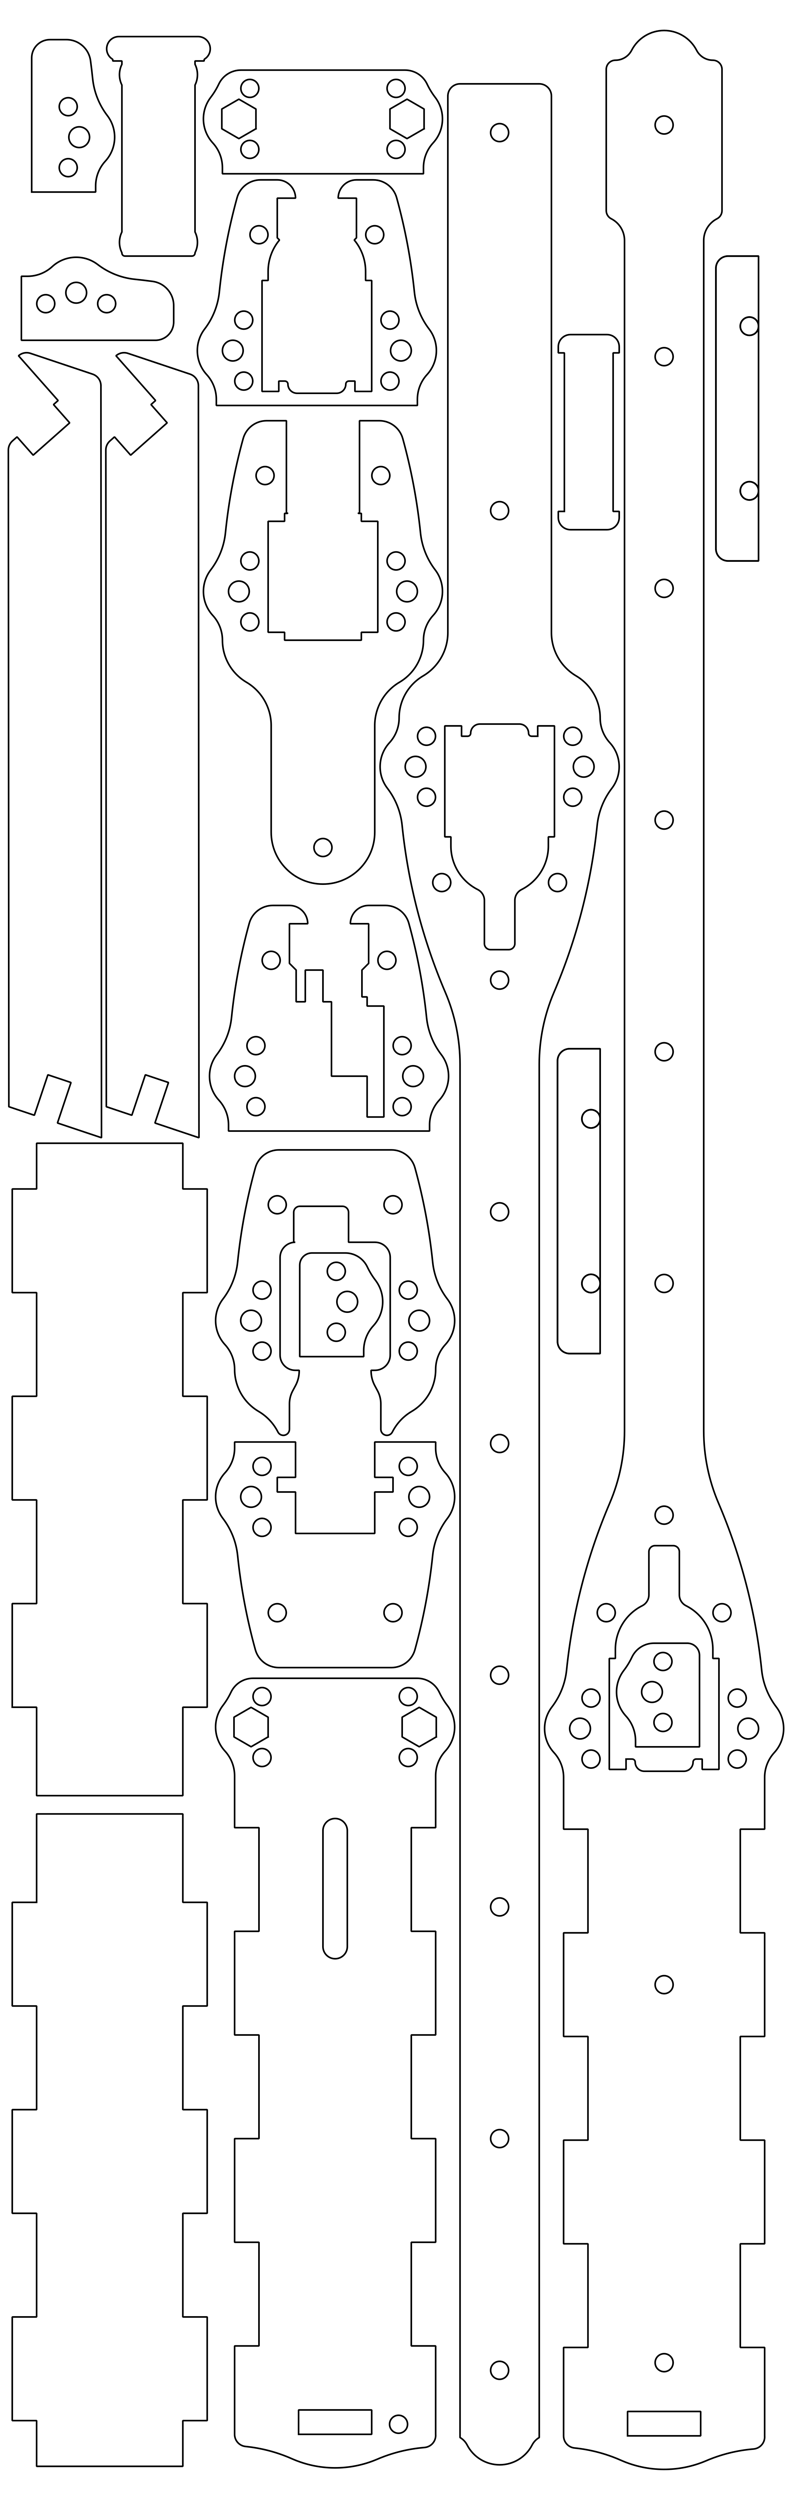 <?xml version="1.0" encoding="UTF-8" standalone="no"?>
<!-- Created with Inkscape (http://www.inkscape.org/) -->

<svg
     width="130mm"
     height="410mm"
     viewBox="0 0 130 410"
     version="1.1"
     id="svg1770"
     inkscape:version="1.2.2 (1:1.2.2+202212051551+b0a8486541)"
     sodipodi:docname="case_parts_mod.svg"
     xmlns:inkscape="http://www.inkscape.org/namespaces/inkscape"
     xmlns:sodipodi="http://sodipodi.sourceforge.net/DTD/sodipodi-0.dtd"
     xmlns="http://www.w3.org/2000/svg"
     xmlns:svg="http://www.w3.org/2000/svg">
    <sodipodi:namedview
         id="namedview1772"
         pagecolor="#505050"
         bordercolor="#eeeeee"
         borderopacity="1"
         inkscape:showpageshadow="0"
         inkscape:pageopacity="0"
         inkscape:pagecheckerboard="0"
         inkscape:deskcolor="#505050"
         inkscape:document-units="mm"
         showgrid="false"
         inkscape:zoom="0.89571221"
         inkscape:cx="578.86897"
         inkscape:cy="700.55984"
         inkscape:window-width="3840"
         inkscape:window-height="2087"
         inkscape:window-x="1"
         inkscape:window-y="0"
         inkscape:window-maximized="1"
         inkscape:current-layer="layer1" />
    <defs
         id="defs1767" />
    <g
         inkscape:label="Layer 1"
         inkscape:groupmode="layer"
         id="layer1"
         transform="translate(803.612,372.411)">
        <g
             id="g2463"
             transform="translate(1.371,5)">
            <path
                 d="m -735.965,-290.022 c 0.227,2.208 1.062,4.31 2.411,6.072 1.719,2.243 1.577,5.397 -0.336,7.478 -1.018,1.107 -1.583,2.557 -1.583,4.061 0,2.833 -1.498,5.454 -3.938,6.892 -2.517,1.483 -4.061,4.186 -4.061,7.108 v 17.5 c 0,4.694 -3.806,8.5 -8.5,8.5 -4.694,0 -8.5,-3.806 -8.5,-8.5 v -17.5 c 0,-2.921 -1.545,-5.625 -4.061,-7.108 -2.441,-1.438 -3.938,-4.06 -3.938,-6.892 0,-1.504 -0.565,-2.954 -1.583,-4.061 -1.913,-2.08 -2.055,-5.234 -0.336,-7.478 1.35,-1.762 2.185,-3.864 2.411,-6.072 0.537,-5.224 1.51,-10.393 2.909,-15.455 0.479,-1.734 2.057,-2.934 3.855,-2.934 h 3.244 v 15.149 h 0.2 v 0.051 h -0.5 v 1.3 h -2.7 v 18.2 h 2.7 v 1.3 h 12.6 v -1.3 h 2.7 v -18.2 h -2.7 v -1.3 h -0.5 v -0.051 h 0.2 v -15.149 h 3.244 c 1.799,0 3.376,1.2 3.855,2.934 1.399,5.061 2.372,10.231 2.909,15.455"
                 vector-effect="non-scaling-stroke"
                 fill-rule="evenodd"
                 id="path12"
                 style="font-style:normal;font-weight:400;font-size:42.333px;font-family:'Noto Sans';vector-effect:non-scaling-stroke;fill:none;fill-opacity:1;stroke:#000000;stroke-width:0.265;stroke-linecap:square;stroke-linejoin:bevel;stroke-dasharray:none;stroke-opacity:1;-inkscape-stroke:hairline" />
            <path
                 d="m -736.473,-280.411 c 0,0.939 -0.761,1.7 -1.7,1.7 -0.939,0 -1.7,-0.761 -1.7,-1.7 0,-0.939 0.761,-1.7 1.7,-1.7 0.939,0 1.7,0.761 1.7,1.7"
                 vector-effect="non-scaling-stroke"
                 fill-rule="evenodd"
                 id="path16"
                 style="font-style:normal;font-weight:400;font-size:42.333px;font-family:'Noto Sans';vector-effect:non-scaling-stroke;fill:none;fill-opacity:1;stroke:#000000;stroke-width:0.265;stroke-linecap:square;stroke-linejoin:bevel;stroke-dasharray:none;stroke-opacity:1;-inkscape-stroke:hairline" />
            <path
                 d="m -764.073,-280.411 c 0,0.939 -0.761,1.7 -1.7,1.7 -0.939,0 -1.7,-0.761 -1.7,-1.7 0,-0.939 0.761,-1.7 1.7,-1.7 0.939,0 1.7,0.761 1.7,1.7"
                 vector-effect="non-scaling-stroke"
                 fill-rule="evenodd"
                 id="path20"
                 style="font-style:normal;font-weight:400;font-size:42.333px;font-family:'Noto Sans';vector-effect:non-scaling-stroke;fill:none;fill-opacity:1;stroke:#000000;stroke-width:0.265;stroke-linecap:square;stroke-linejoin:bevel;stroke-dasharray:none;stroke-opacity:1;-inkscape-stroke:hairline" />
            <path
                 d="m -759.998,-299.411 c 0,0.815 -0.66,1.475 -1.475,1.475 -0.815,0 -1.475,-0.66 -1.475,-1.475 0,-0.815 0.66,-1.475 1.475,-1.475 0.815,0 1.475,0.66 1.475,1.475"
                 vector-effect="non-scaling-stroke"
                 fill-rule="evenodd"
                 id="path24"
                 style="font-style:normal;font-weight:400;font-size:42.333px;font-family:'Noto Sans';vector-effect:non-scaling-stroke;fill:none;fill-opacity:1;stroke:#000000;stroke-width:0.265;stroke-linecap:square;stroke-linejoin:bevel;stroke-dasharray:none;stroke-opacity:1;-inkscape-stroke:hairline" />
            <path
                 d="m -762.498,-285.411 c 0,0.815 -0.66,1.475 -1.475,1.475 -0.815,0 -1.475,-0.66 -1.475,-1.475 0,-0.815 0.66,-1.475 1.475,-1.475 0.815,0 1.475,0.66 1.475,1.475"
                 vector-effect="non-scaling-stroke"
                 fill-rule="evenodd"
                 id="path28"
                 style="font-style:normal;font-weight:400;font-size:42.333px;font-family:'Noto Sans';vector-effect:non-scaling-stroke;fill:none;fill-opacity:1;stroke:#000000;stroke-width:0.265;stroke-linecap:square;stroke-linejoin:bevel;stroke-dasharray:none;stroke-opacity:1;-inkscape-stroke:hairline" />
            <path
                 d="m -738.498,-285.411 c 0,0.815 -0.66,1.475 -1.475,1.475 -0.815,0 -1.475,-0.66 -1.475,-1.475 0,-0.815 0.66,-1.475 1.475,-1.475 0.815,0 1.475,0.66 1.475,1.475"
                 vector-effect="non-scaling-stroke"
                 fill-rule="evenodd"
                 id="path32"
                 style="font-style:normal;font-weight:400;font-size:42.333px;font-family:'Noto Sans';vector-effect:non-scaling-stroke;fill:none;fill-opacity:1;stroke:#000000;stroke-width:0.265;stroke-linecap:square;stroke-linejoin:bevel;stroke-dasharray:none;stroke-opacity:1;-inkscape-stroke:hairline" />
            <path
                 d="m -750.498,-238.411 c 0,0.815 -0.66,1.475 -1.475,1.475 -0.815,0 -1.475,-0.66 -1.475,-1.475 0,-0.815 0.66,-1.475 1.475,-1.475 0.815,0 1.475,0.66 1.475,1.475"
                 vector-effect="non-scaling-stroke"
                 fill-rule="evenodd"
                 id="path36"
                 style="font-style:normal;font-weight:400;font-size:42.333px;font-family:'Noto Sans';vector-effect:non-scaling-stroke;fill:none;fill-opacity:1;stroke:#000000;stroke-width:0.265;stroke-linecap:square;stroke-linejoin:bevel;stroke-dasharray:none;stroke-opacity:1;-inkscape-stroke:hairline" />
            <path
                 d="m -738.498,-275.411 c 0,0.815 -0.66,1.475 -1.475,1.475 -0.815,0 -1.475,-0.66 -1.475,-1.475 0,-0.815 0.66,-1.475 1.475,-1.475 0.815,0 1.475,0.66 1.475,1.475"
                 vector-effect="non-scaling-stroke"
                 fill-rule="evenodd"
                 id="path40"
                 style="font-style:normal;font-weight:400;font-size:42.333px;font-family:'Noto Sans';vector-effect:non-scaling-stroke;fill:none;fill-opacity:1;stroke:#000000;stroke-width:0.265;stroke-linecap:square;stroke-linejoin:bevel;stroke-dasharray:none;stroke-opacity:1;-inkscape-stroke:hairline" />
            <path
                 d="m -762.498,-275.411 c 0,0.815 -0.66,1.475 -1.475,1.475 -0.815,0 -1.475,-0.66 -1.475,-1.475 0,-0.815 0.66,-1.475 1.475,-1.475 0.815,0 1.475,0.66 1.475,1.475"
                 vector-effect="non-scaling-stroke"
                 fill-rule="evenodd"
                 id="path44"
                 style="font-style:normal;font-weight:400;font-size:42.333px;font-family:'Noto Sans';vector-effect:non-scaling-stroke;fill:none;fill-opacity:1;stroke:#000000;stroke-width:0.265;stroke-linecap:square;stroke-linejoin:bevel;stroke-dasharray:none;stroke-opacity:1;-inkscape-stroke:hairline" />
            <path
                 d="m -740.998,-299.411 c 0,0.815 -0.66,1.475 -1.475,1.475 -0.815,0 -1.475,-0.66 -1.475,-1.475 0,-0.815 0.66,-1.475 1.475,-1.475 0.815,0 1.475,0.66 1.475,1.475"
                 vector-effect="non-scaling-stroke"
                 fill-rule="evenodd"
                 id="path48"
                 style="font-style:normal;font-weight:400;font-size:42.333px;font-family:'Noto Sans';vector-effect:non-scaling-stroke;fill:none;fill-opacity:1;stroke:#000000;stroke-width:0.265;stroke-linecap:square;stroke-linejoin:bevel;stroke-dasharray:none;stroke-opacity:1;-inkscape-stroke:hairline" />
            <path
                 d="m -731.473,-361.661 v 88 c 0,2.921 -1.545,5.625 -4.061,7.108 -2.441,1.438 -3.938,4.06 -3.938,6.892 0,1.504 -0.565,2.954 -1.583,4.061 -1.913,2.08 -2.055,5.234 -0.336,7.478 1.35,1.762 2.185,3.864 2.411,6.072 0.969,9.435 3.359,18.669 7.09,27.389 1.595,3.729 2.418,7.743 2.418,11.8 v 225.225 c 0.498,0.288 0.903,0.712 1.167,1.224 1.029,1.996 3.087,3.251 5.333,3.251 2.246,0 4.304,-1.255 5.333,-3.251 0.264,-0.512 0.668,-0.936 1.167,-1.224 v -225.225 c 0,-4.056 0.823,-8.07 2.418,-11.8 3.731,-8.72 6.121,-17.954 7.09,-27.389 0.227,-2.208 1.062,-4.31 2.411,-6.072 1.719,-2.243 1.577,-5.397 -0.336,-7.478 -1.018,-1.107 -1.583,-2.557 -1.583,-4.061 0,-2.833 -1.498,-5.454 -3.938,-6.892 -2.517,-1.483 -4.061,-4.187 -4.061,-7.108 v -88 c 0,-1.105 -0.895,-2 -2,-2 h -13 c -1.105,0 -2,0.895 -2,2"
                 vector-effect="non-scaling-stroke"
                 fill-rule="evenodd"
                 id="path52"
                 style="font-style:normal;font-weight:400;font-size:42.333px;font-family:'Noto Sans';vector-effect:non-scaling-stroke;fill:none;fill-opacity:1;stroke:#000000;stroke-width:0.265;stroke-linecap:square;stroke-linejoin:bevel;stroke-dasharray:none;stroke-opacity:1;-inkscape-stroke:hairline" />
            <path
                 d="m -716.723,-256.661 v -1.7 h 2.75 v 18.2 h -1 v 1.5 c 0,3.021 -1.702,5.785 -4.4,7.144 -0.674,0.34 -1.1,1.031 -1.1,1.786 v 7.07 c 0,0.552 -0.448,1 -1,1 h -3 c -0.552,0 -1,-0.448 -1,-1 v -7.07 c 0,-0.755 -0.425,-1.446 -1.1,-1.786 -2.698,-1.359 -4.4,-4.123 -4.4,-7.144 v -1.5 h -1 v -18.2 h 2.75 v 1.7 h 1 c 0.276,0 0.5,-0.224 0.5,-0.5 0,-0.828 0.672,-1.5 1.5,-1.5 h 6.5 c 0.828,0 1.5,0.672 1.5,1.5 0,0.276 0.224,0.5 0.5,0.5 h 1"
                 vector-effect="non-scaling-stroke"
                 fill-rule="evenodd"
                 id="path56"
                 style="font-style:normal;font-weight:400;font-size:42.333px;font-family:'Noto Sans';vector-effect:non-scaling-stroke;fill:none;fill-opacity:1;stroke:#000000;stroke-width:0.265;stroke-linecap:square;stroke-linejoin:bevel;stroke-dasharray:none;stroke-opacity:1;-inkscape-stroke:hairline" />
            <path
                 d="m -707.473,-251.661 c 0,0.939 -0.761,1.7 -1.7,1.7 -0.939,0 -1.7,-0.761 -1.7,-1.7 0,-0.939 0.761,-1.7 1.7,-1.7 0.939,0 1.7,0.761 1.7,1.7"
                 vector-effect="non-scaling-stroke"
                 fill-rule="evenodd"
                 id="path60"
                 style="font-style:normal;font-weight:400;font-size:42.333px;font-family:'Noto Sans';vector-effect:non-scaling-stroke;fill:none;fill-opacity:1;stroke:#000000;stroke-width:0.265;stroke-linecap:square;stroke-linejoin:bevel;stroke-dasharray:none;stroke-opacity:1;-inkscape-stroke:hairline" />
            <path
                 d="m -735.073,-251.661 c 0,0.939 -0.761,1.7 -1.7,1.7 -0.939,0 -1.7,-0.761 -1.7,-1.7 0,-0.939 0.761,-1.7 1.7,-1.7 0.939,0 1.7,0.761 1.7,1.7"
                 vector-effect="non-scaling-stroke"
                 fill-rule="evenodd"
                 id="path64"
                 style="font-style:normal;font-weight:400;font-size:42.333px;font-family:'Noto Sans';vector-effect:non-scaling-stroke;fill:none;fill-opacity:1;stroke:#000000;stroke-width:0.265;stroke-linecap:square;stroke-linejoin:bevel;stroke-dasharray:none;stroke-opacity:1;-inkscape-stroke:hairline" />
            <path
                 d="m -721.498,-355.661 c 0,0.815 -0.66,1.475 -1.475,1.475 -0.815,0 -1.475,-0.66 -1.475,-1.475 0,-0.815 0.66,-1.475 1.475,-1.475 0.815,0 1.475,0.66 1.475,1.475"
                 vector-effect="non-scaling-stroke"
                 fill-rule="evenodd"
                 id="path68"
                 style="font-style:normal;font-weight:400;font-size:42.333px;font-family:'Noto Sans';vector-effect:non-scaling-stroke;fill:none;fill-opacity:1;stroke:#000000;stroke-width:0.265;stroke-linecap:square;stroke-linejoin:bevel;stroke-dasharray:none;stroke-opacity:1;-inkscape-stroke:hairline" />
            <path
                 d="m -733.498,-256.661 c 0,0.815 -0.66,1.475 -1.475,1.475 -0.815,0 -1.475,-0.66 -1.475,-1.475 0,-0.815 0.66,-1.475 1.475,-1.475 0.815,0 1.475,0.66 1.475,1.475"
                 vector-effect="non-scaling-stroke"
                 fill-rule="evenodd"
                 id="path72"
                 style="font-style:normal;font-weight:400;font-size:42.333px;font-family:'Noto Sans';vector-effect:non-scaling-stroke;fill:none;fill-opacity:1;stroke:#000000;stroke-width:0.265;stroke-linecap:square;stroke-linejoin:bevel;stroke-dasharray:none;stroke-opacity:1;-inkscape-stroke:hairline" />
            <path
                 d="m -721.498,-293.661 c 0,0.815 -0.66,1.475 -1.475,1.475 -0.815,0 -1.475,-0.66 -1.475,-1.475 0,-0.815 0.66,-1.475 1.475,-1.475 0.815,0 1.475,0.66 1.475,1.475"
                 vector-effect="non-scaling-stroke"
                 fill-rule="evenodd"
                 id="path76"
                 style="font-style:normal;font-weight:400;font-size:42.333px;font-family:'Noto Sans';vector-effect:non-scaling-stroke;fill:none;fill-opacity:1;stroke:#000000;stroke-width:0.265;stroke-linecap:square;stroke-linejoin:bevel;stroke-dasharray:none;stroke-opacity:1;-inkscape-stroke:hairline" />
            <path
                 d="m -721.498,-64.661 c 0,0.815 -0.66,1.475 -1.475,1.475 -0.815,0 -1.475,-0.66 -1.475,-1.475 0,-0.815 0.66,-1.475 1.475,-1.475 0.815,0 1.475,0.66 1.475,1.475"
                 vector-effect="non-scaling-stroke"
                 fill-rule="evenodd"
                 id="path80"
                 style="font-style:normal;font-weight:400;font-size:42.333px;font-family:'Noto Sans';vector-effect:non-scaling-stroke;fill:none;fill-opacity:1;stroke:#000000;stroke-width:0.265;stroke-linecap:square;stroke-linejoin:bevel;stroke-dasharray:none;stroke-opacity:1;-inkscape-stroke:hairline" />
            <path
                 d="m -721.498,-178.661 c 0,0.815 -0.66,1.475 -1.475,1.475 -0.815,0 -1.475,-0.66 -1.475,-1.475 0,-0.815 0.66,-1.475 1.475,-1.475 0.815,0 1.475,0.66 1.475,1.475"
                 vector-effect="non-scaling-stroke"
                 fill-rule="evenodd"
                 id="path84"
                 style="font-style:normal;font-weight:400;font-size:42.333px;font-family:'Noto Sans';vector-effect:non-scaling-stroke;fill:none;fill-opacity:1;stroke:#000000;stroke-width:0.265;stroke-linecap:square;stroke-linejoin:bevel;stroke-dasharray:none;stroke-opacity:1;-inkscape-stroke:hairline" />
            <path
                 d="m -721.498,-216.661 c 0,0.815 -0.66,1.475 -1.475,1.475 -0.815,0 -1.475,-0.66 -1.475,-1.475 0,-0.815 0.66,-1.475 1.475,-1.475 0.815,0 1.475,0.66 1.475,1.475"
                 vector-effect="non-scaling-stroke"
                 fill-rule="evenodd"
                 id="path88"
                 style="font-style:normal;font-weight:400;font-size:42.333px;font-family:'Noto Sans';vector-effect:non-scaling-stroke;fill:none;fill-opacity:1;stroke:#000000;stroke-width:0.265;stroke-linecap:square;stroke-linejoin:bevel;stroke-dasharray:none;stroke-opacity:1;-inkscape-stroke:hairline" />
            <path
                 d="m -711.998,-232.661 c 0,0.815 -0.66,1.475 -1.475,1.475 -0.815,0 -1.475,-0.66 -1.475,-1.475 0,-0.815 0.66,-1.475 1.475,-1.475 0.815,0 1.475,0.66 1.475,1.475"
                 vector-effect="non-scaling-stroke"
                 fill-rule="evenodd"
                 id="path92"
                 style="font-style:normal;font-weight:400;font-size:42.333px;font-family:'Noto Sans';vector-effect:non-scaling-stroke;fill:none;fill-opacity:1;stroke:#000000;stroke-width:0.265;stroke-linecap:square;stroke-linejoin:bevel;stroke-dasharray:none;stroke-opacity:1;-inkscape-stroke:hairline" />
            <path
                 d="m -721.498,-102.661 c 0,0.815 -0.66,1.475 -1.475,1.475 -0.815,0 -1.475,-0.66 -1.475,-1.475 0,-0.815 0.66,-1.475 1.475,-1.475 0.815,0 1.475,0.66 1.475,1.475"
                 vector-effect="non-scaling-stroke"
                 fill-rule="evenodd"
                 id="path96"
                 style="font-style:normal;font-weight:400;font-size:42.333px;font-family:'Noto Sans';vector-effect:non-scaling-stroke;fill:none;fill-opacity:1;stroke:#000000;stroke-width:0.265;stroke-linecap:square;stroke-linejoin:bevel;stroke-dasharray:none;stroke-opacity:1;-inkscape-stroke:hairline" />
            <path
                 d="m -721.498,-140.661 c 0,0.815 -0.66,1.475 -1.475,1.475 -0.815,0 -1.475,-0.66 -1.475,-1.475 0,-0.815 0.66,-1.475 1.475,-1.475 0.815,0 1.475,0.66 1.475,1.475"
                 vector-effect="non-scaling-stroke"
                 fill-rule="evenodd"
                 id="path100"
                 style="font-style:normal;font-weight:400;font-size:42.333px;font-family:'Noto Sans';vector-effect:non-scaling-stroke;fill:none;fill-opacity:1;stroke:#000000;stroke-width:0.265;stroke-linecap:square;stroke-linejoin:bevel;stroke-dasharray:none;stroke-opacity:1;-inkscape-stroke:hairline" />
            <path
                 d="m -721.498,11.339 c 0,0.815 -0.66,1.475 -1.475,1.475 -0.815,0 -1.475,-0.66 -1.475,-1.475 0,-0.815 0.66,-1.475 1.475,-1.475 0.815,0 1.475,0.66 1.475,1.475"
                 vector-effect="non-scaling-stroke"
                 fill-rule="evenodd"
                 id="path104"
                 style="font-style:normal;font-weight:400;font-size:42.333px;font-family:'Noto Sans';vector-effect:non-scaling-stroke;fill:none;fill-opacity:1;stroke:#000000;stroke-width:0.265;stroke-linecap:square;stroke-linejoin:bevel;stroke-dasharray:none;stroke-opacity:1;-inkscape-stroke:hairline" />
            <path
                 d="m -721.498,-26.661 c 0,0.815 -0.66,1.475 -1.475,1.475 -0.815,0 -1.475,-0.66 -1.475,-1.475 0,-0.815 0.66,-1.475 1.475,-1.475 0.815,0 1.475,0.66 1.475,1.475"
                 vector-effect="non-scaling-stroke"
                 fill-rule="evenodd"
                 id="path108"
                 style="font-style:normal;font-weight:400;font-size:42.333px;font-family:'Noto Sans';vector-effect:non-scaling-stroke;fill:none;fill-opacity:1;stroke:#000000;stroke-width:0.265;stroke-linecap:square;stroke-linejoin:bevel;stroke-dasharray:none;stroke-opacity:1;-inkscape-stroke:hairline" />
            <path
                 d="m -709.498,-256.661 c 0,0.815 -0.66,1.475 -1.475,1.475 -0.815,0 -1.475,-0.66 -1.475,-1.475 0,-0.815 0.66,-1.475 1.475,-1.475 0.815,0 1.475,0.66 1.475,1.475"
                 vector-effect="non-scaling-stroke"
                 fill-rule="evenodd"
                 id="path112"
                 style="font-style:normal;font-weight:400;font-size:42.333px;font-family:'Noto Sans';vector-effect:non-scaling-stroke;fill:none;fill-opacity:1;stroke:#000000;stroke-width:0.265;stroke-linecap:square;stroke-linejoin:bevel;stroke-dasharray:none;stroke-opacity:1;-inkscape-stroke:hairline" />
            <path
                 d="m -730.998,-232.661 c 0,0.815 -0.66,1.475 -1.475,1.475 -0.815,0 -1.475,-0.66 -1.475,-1.475 0,-0.815 0.66,-1.475 1.475,-1.475 0.815,0 1.475,0.66 1.475,1.475"
                 vector-effect="non-scaling-stroke"
                 fill-rule="evenodd"
                 id="path116"
                 style="font-style:normal;font-weight:400;font-size:42.333px;font-family:'Noto Sans';vector-effect:non-scaling-stroke;fill:none;fill-opacity:1;stroke:#000000;stroke-width:0.265;stroke-linecap:square;stroke-linejoin:bevel;stroke-dasharray:none;stroke-opacity:1;-inkscape-stroke:hairline" />
            <path
                 d="m -709.498,-246.661 c 0,0.815 -0.66,1.475 -1.475,1.475 -0.815,0 -1.475,-0.66 -1.475,-1.475 0,-0.815 0.66,-1.475 1.475,-1.475 0.815,0 1.475,0.66 1.475,1.475"
                 vector-effect="non-scaling-stroke"
                 fill-rule="evenodd"
                 id="path120"
                 style="font-style:normal;font-weight:400;font-size:42.333px;font-family:'Noto Sans';vector-effect:non-scaling-stroke;fill:none;fill-opacity:1;stroke:#000000;stroke-width:0.265;stroke-linecap:square;stroke-linejoin:bevel;stroke-dasharray:none;stroke-opacity:1;-inkscape-stroke:hairline" />
            <path
                 d="m -733.498,-246.661 c 0,0.815 -0.66,1.475 -1.475,1.475 -0.815,0 -1.475,-0.66 -1.475,-1.475 0,-0.815 0.66,-1.475 1.475,-1.475 0.815,0 1.475,0.66 1.475,1.475"
                 vector-effect="non-scaling-stroke"
                 fill-rule="evenodd"
                 id="path124"
                 style="font-style:normal;font-weight:400;font-size:42.333px;font-family:'Noto Sans';vector-effect:non-scaling-stroke;fill:none;fill-opacity:1;stroke:#000000;stroke-width:0.265;stroke-linecap:square;stroke-linejoin:bevel;stroke-dasharray:none;stroke-opacity:1;-inkscape-stroke:hairline" />
            <path
                 d="m -686.473,-366.034 v 23.164 c 0,0.564 -0.316,1.08 -0.818,1.336 -1.339,0.683 -2.182,2.06 -2.182,3.563 v 195.26 c 0,4.056 0.823,8.07 2.418,11.8 3.731,8.72 6.121,17.954 7.09,27.389 0.227,2.208 1.062,4.31 2.411,6.072 1.719,2.243 1.577,5.397 -0.336,7.478 -1.018,1.107 -1.583,2.557 -1.583,4.061 v 8.5 h -0.2 -3.6 -0.2 v 0.2 16.8 h 0.2 3.6 0.2 v 17 h -0.2 -3.6 -0.2 v 0.2 16.8 h 0.2 3.6 0.2 v 17 h -0.2 -3.6 -0.2 v 0.2 16.8 h 0.2 3.6 0.2 v 14.5 c 0.091,1.101 -0.728,2.067 -1.829,2.158 -2.677,0.221 -5.301,0.872 -7.771,1.928 -4.477,1.915 -9.547,1.883 -14,-0.086 -2.412,-1.067 -4.978,-1.745 -7.602,-2.01 -1.022,-0.103 -1.799,-0.963 -1.799,-1.99 v -14.5 h 0.2 3.6 0.2 v -16.8 -0.2 h -0.2 -3.6 -0.2 v -17 h 0.2 3.6 0.2 v -16.8 -0.2 h -0.2 -3.6 -0.2 v -17 h 0.2 3.6 0.2 v -16.8 -0.2 h -0.2 -3.6 -0.2 v -8.5 c 0,-1.504 -0.565,-2.954 -1.583,-4.061 -1.913,-2.08 -2.055,-5.234 -0.336,-7.478 1.35,-1.762 2.185,-3.864 2.411,-6.072 0.969,-9.435 3.359,-18.669 7.09,-27.389 1.595,-3.729 2.418,-7.743 2.418,-11.8 v -195.26 c 0,-1.503 -0.843,-2.88 -2.182,-3.563 -0.502,-0.256 -0.818,-0.772 -0.818,-1.336 v -23.164 c 0,-0.829 0.672,-1.5 1.5,-1.5 1.123,0 2.152,-0.627 2.667,-1.626 1.029,-1.996 3.087,-3.251 5.333,-3.251 2.246,0 4.304,1.255 5.333,3.251 0.515,0.999 1.544,1.626 2.667,1.626 0.828,0 1.5,0.671 1.5,1.5"
                 vector-effect="non-scaling-stroke"
                 fill-rule="evenodd"
                 id="path128"
                 style="font-style:normal;font-weight:400;font-size:42.333px;font-family:'Noto Sans';vector-effect:non-scaling-stroke;fill:none;fill-opacity:1;stroke:#000000;stroke-width:0.265;stroke-linecap:square;stroke-linejoin:bevel;stroke-dasharray:none;stroke-opacity:1;-inkscape-stroke:hairline" />
            <path
                 d="m -702.223,-88.911 v 1.7 h -2.75 v -18.2 h 1 v -1.5 c 0,-3.021 1.702,-5.785 4.4,-7.144 0.674,-0.34 1.1,-1.031 1.1,-1.786 v -7.07 c 0,-0.552 0.448,-1 1,-1 h 3 c 0.552,0 1,0.448 1,1 v 7.07 c 0,0.755 0.425,1.446 1.1,1.786 2.698,1.359 4.4,4.123 4.4,7.144 v 1.5 h 1 v 18.2 h -2.75 v -1.7 h -1 c -0.276,0 -0.5,0.224 -0.5,0.5 0,0.828 -0.672,1.5 -1.5,1.5 h -6.5 c -0.828,0 -1.5,-0.672 -1.5,-1.5 0,-0.276 -0.224,-0.5 -0.5,-0.5 h -1"
                 vector-effect="non-scaling-stroke"
                 fill-rule="evenodd"
                 id="path132"
                 style="font-style:normal;font-weight:400;font-size:42.333px;font-family:'Noto Sans';vector-effect:non-scaling-stroke;fill:none;fill-opacity:1;stroke:#000000;stroke-width:0.265;stroke-linecap:square;stroke-linejoin:bevel;stroke-dasharray:none;stroke-opacity:1;-inkscape-stroke:hairline" />
            <path
                 d="m -701.973,22.089 v -4 h 12 v 4 h -12"
                 vector-effect="non-scaling-stroke"
                 fill-rule="evenodd"
                 id="path136"
                 style="font-style:normal;font-weight:400;font-size:42.333px;font-family:'Noto Sans';vector-effect:non-scaling-stroke;fill:none;fill-opacity:1;stroke:#000000;stroke-width:0.265;stroke-linecap:square;stroke-linejoin:bevel;stroke-dasharray:none;stroke-opacity:1;-inkscape-stroke:hairline" />
            <path
                 d="m -680.473,-93.911 c 0,0.939 -0.761,1.7 -1.7,1.7 -0.939,0 -1.7,-0.761 -1.7,-1.7 0,-0.939 0.761,-1.7 1.7,-1.7 0.939,0 1.7,0.761 1.7,1.7"
                 vector-effect="non-scaling-stroke"
                 fill-rule="evenodd"
                 id="path140"
                 style="font-style:normal;font-weight:400;font-size:42.333px;font-family:'Noto Sans';vector-effect:non-scaling-stroke;fill:none;fill-opacity:1;stroke:#000000;stroke-width:0.265;stroke-linecap:square;stroke-linejoin:bevel;stroke-dasharray:none;stroke-opacity:1;-inkscape-stroke:hairline" />
            <path
                 d="m -708.073,-93.911 c 0,0.939 -0.761,1.7 -1.7,1.7 -0.939,0 -1.7,-0.761 -1.7,-1.7 0,-0.939 0.761,-1.7 1.7,-1.7 0.939,0 1.7,0.761 1.7,1.7"
                 vector-effect="non-scaling-stroke"
                 fill-rule="evenodd"
                 id="path144"
                 style="font-style:normal;font-weight:400;font-size:42.333px;font-family:'Noto Sans';vector-effect:non-scaling-stroke;fill:none;fill-opacity:1;stroke:#000000;stroke-width:0.265;stroke-linecap:square;stroke-linejoin:bevel;stroke-dasharray:none;stroke-opacity:1;-inkscape-stroke:hairline" />
            <path
                 d="m -694.498,-51.911 c 0,0.815 -0.66,1.475 -1.475,1.475 -0.815,0 -1.475,-0.66 -1.475,-1.475 0,-0.815 0.66,-1.475 1.475,-1.475 0.815,0 1.475,0.66 1.475,1.475"
                 vector-effect="non-scaling-stroke"
                 fill-rule="evenodd"
                 id="path148"
                 style="font-style:normal;font-weight:400;font-size:42.333px;font-family:'Noto Sans';vector-effect:non-scaling-stroke;fill:none;fill-opacity:1;stroke:#000000;stroke-width:0.265;stroke-linecap:square;stroke-linejoin:bevel;stroke-dasharray:none;stroke-opacity:1;-inkscape-stroke:hairline" />
            <path
                 d="m -682.498,-98.911 c 0,0.815 -0.66,1.475 -1.475,1.475 -0.815,0 -1.475,-0.66 -1.475,-1.475 0,-0.815 0.66,-1.475 1.475,-1.475 0.815,0 1.475,0.66 1.475,1.475"
                 vector-effect="non-scaling-stroke"
                 fill-rule="evenodd"
                 id="path152"
                 style="font-style:normal;font-weight:400;font-size:42.333px;font-family:'Noto Sans';vector-effect:non-scaling-stroke;fill:none;fill-opacity:1;stroke:#000000;stroke-width:0.265;stroke-linecap:square;stroke-linejoin:bevel;stroke-dasharray:none;stroke-opacity:1;-inkscape-stroke:hairline" />
            <path
                 d="m -694.498,-318.911 c 0,0.815 -0.66,1.475 -1.475,1.475 -0.815,0 -1.475,-0.66 -1.475,-1.475 0,-0.815 0.66,-1.475 1.475,-1.475 0.815,0 1.475,0.66 1.475,1.475"
                 vector-effect="non-scaling-stroke"
                 fill-rule="evenodd"
                 id="path156"
                 style="font-style:normal;font-weight:400;font-size:42.333px;font-family:'Noto Sans';vector-effect:non-scaling-stroke;fill:none;fill-opacity:1;stroke:#000000;stroke-width:0.265;stroke-linecap:square;stroke-linejoin:bevel;stroke-dasharray:none;stroke-opacity:1;-inkscape-stroke:hairline" />
            <path
                 d="m -694.498,-280.911 c 0,0.815 -0.66,1.475 -1.475,1.475 -0.815,0 -1.475,-0.66 -1.475,-1.475 0,-0.815 0.66,-1.475 1.475,-1.475 0.815,0 1.475,0.66 1.475,1.475"
                 vector-effect="non-scaling-stroke"
                 fill-rule="evenodd"
                 id="path160"
                 style="font-style:normal;font-weight:400;font-size:42.333px;font-family:'Noto Sans';vector-effect:non-scaling-stroke;fill:none;fill-opacity:1;stroke:#000000;stroke-width:0.265;stroke-linecap:square;stroke-linejoin:bevel;stroke-dasharray:none;stroke-opacity:1;-inkscape-stroke:hairline" />
            <path
                 d="m -694.498,-242.911 c 0,0.815 -0.66,1.475 -1.475,1.475 -0.815,0 -1.475,-0.66 -1.475,-1.475 0,-0.815 0.66,-1.475 1.475,-1.475 0.815,0 1.475,0.66 1.475,1.475"
                 vector-effect="non-scaling-stroke"
                 fill-rule="evenodd"
                 id="path164"
                 style="font-style:normal;font-weight:400;font-size:42.333px;font-family:'Noto Sans';vector-effect:non-scaling-stroke;fill:none;fill-opacity:1;stroke:#000000;stroke-width:0.265;stroke-linecap:square;stroke-linejoin:bevel;stroke-dasharray:none;stroke-opacity:1;-inkscape-stroke:hairline" />
            <path
                 d="m -694.498,-204.911 c 0,0.815 -0.66,1.475 -1.475,1.475 -0.815,0 -1.475,-0.66 -1.475,-1.475 0,-0.815 0.66,-1.475 1.475,-1.475 0.815,0 1.475,0.66 1.475,1.475"
                 vector-effect="non-scaling-stroke"
                 fill-rule="evenodd"
                 id="path168"
                 style="font-style:normal;font-weight:400;font-size:42.333px;font-family:'Noto Sans';vector-effect:non-scaling-stroke;fill:none;fill-opacity:1;stroke:#000000;stroke-width:0.265;stroke-linecap:square;stroke-linejoin:bevel;stroke-dasharray:none;stroke-opacity:1;-inkscape-stroke:hairline" />
            <path
                 d="m -703.998,-112.911 c 0,0.815 -0.66,1.475 -1.475,1.475 -0.815,0 -1.475,-0.66 -1.475,-1.475 0,-0.815 0.66,-1.475 1.475,-1.475 0.815,0 1.475,0.66 1.475,1.475"
                 vector-effect="non-scaling-stroke"
                 fill-rule="evenodd"
                 id="path172"
                 style="font-style:normal;font-weight:400;font-size:42.333px;font-family:'Noto Sans';vector-effect:non-scaling-stroke;fill:none;fill-opacity:1;stroke:#000000;stroke-width:0.265;stroke-linecap:square;stroke-linejoin:bevel;stroke-dasharray:none;stroke-opacity:1;-inkscape-stroke:hairline" />
            <path
                 d="m -694.498,-166.911 c 0,0.815 -0.66,1.475 -1.475,1.475 -0.815,0 -1.475,-0.66 -1.475,-1.475 0,-0.815 0.66,-1.475 1.475,-1.475 0.815,0 1.475,0.66 1.475,1.475"
                 vector-effect="non-scaling-stroke"
                 fill-rule="evenodd"
                 id="path176"
                 style="font-style:normal;font-weight:400;font-size:42.333px;font-family:'Noto Sans';vector-effect:non-scaling-stroke;fill:none;fill-opacity:1;stroke:#000000;stroke-width:0.265;stroke-linecap:square;stroke-linejoin:bevel;stroke-dasharray:none;stroke-opacity:1;-inkscape-stroke:hairline" />
            <path
                 d="m -694.498,10.089 c 0,0.815 -0.66,1.475 -1.475,1.475 -0.815,0 -1.475,-0.66 -1.475,-1.475 0,-0.815 0.66,-1.475 1.475,-1.475 0.815,0 1.475,0.66 1.475,1.475"
                 vector-effect="non-scaling-stroke"
                 fill-rule="evenodd"
                 id="path180"
                 style="font-style:normal;font-weight:400;font-size:42.333px;font-family:'Noto Sans';vector-effect:non-scaling-stroke;fill:none;fill-opacity:1;stroke:#000000;stroke-width:0.265;stroke-linecap:square;stroke-linejoin:bevel;stroke-dasharray:none;stroke-opacity:1;-inkscape-stroke:hairline" />
            <path
                 d="m -694.498,-356.911 c 0,0.815 -0.66,1.475 -1.475,1.475 -0.815,0 -1.475,-0.66 -1.475,-1.475 0,-0.815 0.66,-1.475 1.475,-1.475 0.815,0 1.475,0.66 1.475,1.475"
                 vector-effect="non-scaling-stroke"
                 fill-rule="evenodd"
                 id="path184"
                 style="font-style:normal;font-weight:400;font-size:42.333px;font-family:'Noto Sans';vector-effect:non-scaling-stroke;fill:none;fill-opacity:1;stroke:#000000;stroke-width:0.265;stroke-linecap:square;stroke-linejoin:bevel;stroke-dasharray:none;stroke-opacity:1;-inkscape-stroke:hairline" />
            <path
                 d="m -694.498,-128.911 c 0,0.815 -0.66,1.475 -1.475,1.475 -0.815,0 -1.475,-0.66 -1.475,-1.475 0,-0.815 0.66,-1.475 1.475,-1.475 0.815,0 1.475,0.66 1.475,1.475"
                 vector-effect="non-scaling-stroke"
                 fill-rule="evenodd"
                 id="path188"
                 style="font-style:normal;font-weight:400;font-size:42.333px;font-family:'Noto Sans';vector-effect:non-scaling-stroke;fill:none;fill-opacity:1;stroke:#000000;stroke-width:0.265;stroke-linecap:square;stroke-linejoin:bevel;stroke-dasharray:none;stroke-opacity:1;-inkscape-stroke:hairline" />
            <path
                 d="m -684.998,-112.911 c 0,0.815 -0.66,1.475 -1.475,1.475 -0.815,0 -1.475,-0.66 -1.475,-1.475 0,-0.815 0.66,-1.475 1.475,-1.475 0.815,0 1.475,0.66 1.475,1.475"
                 vector-effect="non-scaling-stroke"
                 fill-rule="evenodd"
                 id="path192"
                 style="font-style:normal;font-weight:400;font-size:42.333px;font-family:'Noto Sans';vector-effect:non-scaling-stroke;fill:none;fill-opacity:1;stroke:#000000;stroke-width:0.265;stroke-linecap:square;stroke-linejoin:bevel;stroke-dasharray:none;stroke-opacity:1;-inkscape-stroke:hairline" />
            <path
                 d="m -682.498,-88.911 c 0,0.815 -0.66,1.475 -1.475,1.475 -0.815,0 -1.475,-0.66 -1.475,-1.475 0,-0.815 0.66,-1.475 1.475,-1.475 0.815,0 1.475,0.66 1.475,1.475"
                 vector-effect="non-scaling-stroke"
                 fill-rule="evenodd"
                 id="path196"
                 style="font-style:normal;font-weight:400;font-size:42.333px;font-family:'Noto Sans';vector-effect:non-scaling-stroke;fill:none;fill-opacity:1;stroke:#000000;stroke-width:0.265;stroke-linecap:square;stroke-linejoin:bevel;stroke-dasharray:none;stroke-opacity:1;-inkscape-stroke:hairline" />
            <path
                 d="m -706.498,-88.911 c 0,0.815 -0.66,1.475 -1.475,1.475 -0.815,0 -1.475,-0.66 -1.475,-1.475 0,-0.815 0.66,-1.475 1.475,-1.475 0.815,0 1.475,0.66 1.475,1.475"
                 vector-effect="non-scaling-stroke"
                 fill-rule="evenodd"
                 id="path200"
                 style="font-style:normal;font-weight:400;font-size:42.333px;font-family:'Noto Sans';vector-effect:non-scaling-stroke;fill:none;fill-opacity:1;stroke:#000000;stroke-width:0.265;stroke-linecap:square;stroke-linejoin:bevel;stroke-dasharray:none;stroke-opacity:1;-inkscape-stroke:hairline" />
            <path
                 d="m -706.498,-98.911 c 0,0.815 -0.66,1.475 -1.475,1.475 -0.815,0 -1.475,-0.66 -1.475,-1.475 0,-0.815 0.66,-1.475 1.475,-1.475 0.815,0 1.475,0.66 1.475,1.475"
                 vector-effect="non-scaling-stroke"
                 fill-rule="evenodd"
                 id="path204"
                 style="font-style:normal;font-weight:400;font-size:42.333px;font-family:'Noto Sans';vector-effect:non-scaling-stroke;fill:none;fill-opacity:1;stroke:#000000;stroke-width:0.265;stroke-linecap:square;stroke-linejoin:bevel;stroke-dasharray:none;stroke-opacity:1;-inkscape-stroke:hairline" />
            <path
                 d="m -736.965,-329.522 c 0.227,2.208 1.062,4.31 2.411,6.072 1.719,2.243 1.577,5.397 -0.336,7.478 -1.018,1.107 -1.583,2.557 -1.583,4.061 v 1 h -33 v -1 c 0,-1.504 -0.565,-2.954 -1.583,-4.061 -1.913,-2.08 -2.055,-5.234 -0.336,-7.478 1.35,-1.762 2.185,-3.864 2.411,-6.072 0.537,-5.224 1.51,-10.393 2.909,-15.455 0.479,-1.734 2.057,-2.934 3.855,-2.934 h 2.744 c 1.657,0 3,1.343 3,3 h -3 v 6.5 l 0.365,0.365 c -1.205,1.44 -1.865,3.257 -1.865,5.135 v 1.5 h -1 v 18.2 h 2.75 v -1.7 h 1 c 0.276,0 0.5,0.224 0.5,0.5 0,0.828 0.672,1.5 1.5,1.5 h 6.5 c 0.828,0 1.5,-0.672 1.5,-1.5 0,-0.276 0.224,-0.5 0.5,-0.5 h 1 v 1.7 h 2.75 v -18.2 h -1 v -1.5 c 0,-1.877 -0.66,-3.695 -1.865,-5.135 l 0.365,-0.365 v -6.5 h -3 c 0,-1.657 1.343,-3 3,-3 h 2.744 c 1.799,0 3.376,1.2 3.855,2.934 1.399,5.061 2.372,10.231 2.909,15.455"
                 vector-effect="non-scaling-stroke"
                 fill-rule="evenodd"
                 id="path208"
                 style="font-style:normal;font-weight:400;font-size:42.333px;font-family:'Noto Sans';vector-effect:non-scaling-stroke;fill:none;fill-opacity:1;stroke:#000000;stroke-width:0.265;stroke-linecap:square;stroke-linejoin:bevel;stroke-dasharray:none;stroke-opacity:1;-inkscape-stroke:hairline" />
            <path
                 d="m -765.073,-319.911 c 0,0.939 -0.761,1.7 -1.7,1.7 -0.939,0 -1.7,-0.761 -1.7,-1.7 0,-0.939 0.761,-1.7 1.7,-1.7 0.939,0 1.7,0.761 1.7,1.7"
                 vector-effect="non-scaling-stroke"
                 fill-rule="evenodd"
                 id="path212"
                 style="font-style:normal;font-weight:400;font-size:42.333px;font-family:'Noto Sans';vector-effect:non-scaling-stroke;fill:none;fill-opacity:1;stroke:#000000;stroke-width:0.265;stroke-linecap:square;stroke-linejoin:bevel;stroke-dasharray:none;stroke-opacity:1;-inkscape-stroke:hairline" />
            <path
                 d="m -737.473,-319.911 c 0,0.939 -0.761,1.7 -1.7,1.7 -0.939,0 -1.7,-0.761 -1.7,-1.7 0,-0.939 0.761,-1.7 1.7,-1.7 0.939,0 1.7,0.761 1.7,1.7"
                 vector-effect="non-scaling-stroke"
                 fill-rule="evenodd"
                 id="path216"
                 style="font-style:normal;font-weight:400;font-size:42.333px;font-family:'Noto Sans';vector-effect:non-scaling-stroke;fill:none;fill-opacity:1;stroke:#000000;stroke-width:0.265;stroke-linecap:square;stroke-linejoin:bevel;stroke-dasharray:none;stroke-opacity:1;-inkscape-stroke:hairline" />
            <path
                 d="m -739.498,-314.911 c 0,0.815 -0.66,1.475 -1.475,1.475 -0.815,0 -1.475,-0.66 -1.475,-1.475 0,-0.815 0.66,-1.475 1.475,-1.475 0.815,0 1.475,0.66 1.475,1.475"
                 vector-effect="non-scaling-stroke"
                 fill-rule="evenodd"
                 id="path220"
                 style="font-style:normal;font-weight:400;font-size:42.333px;font-family:'Noto Sans';vector-effect:non-scaling-stroke;fill:none;fill-opacity:1;stroke:#000000;stroke-width:0.265;stroke-linecap:square;stroke-linejoin:bevel;stroke-dasharray:none;stroke-opacity:1;-inkscape-stroke:hairline" />
            <path
                 d="m -763.498,-324.911 c 0,0.815 -0.66,1.475 -1.475,1.475 -0.815,0 -1.475,-0.66 -1.475,-1.475 0,-0.815 0.66,-1.475 1.475,-1.475 0.815,0 1.475,0.66 1.475,1.475"
                 vector-effect="non-scaling-stroke"
                 fill-rule="evenodd"
                 id="path224"
                 style="font-style:normal;font-weight:400;font-size:42.333px;font-family:'Noto Sans';vector-effect:non-scaling-stroke;fill:none;fill-opacity:1;stroke:#000000;stroke-width:0.265;stroke-linecap:square;stroke-linejoin:bevel;stroke-dasharray:none;stroke-opacity:1;-inkscape-stroke:hairline" />
            <path
                 d="m -763.498,-314.911 c 0,0.815 -0.66,1.475 -1.475,1.475 -0.815,0 -1.475,-0.66 -1.475,-1.475 0,-0.815 0.66,-1.475 1.475,-1.475 0.815,0 1.475,0.66 1.475,1.475"
                 vector-effect="non-scaling-stroke"
                 fill-rule="evenodd"
                 id="path228"
                 style="font-style:normal;font-weight:400;font-size:42.333px;font-family:'Noto Sans';vector-effect:non-scaling-stroke;fill:none;fill-opacity:1;stroke:#000000;stroke-width:0.265;stroke-linecap:square;stroke-linejoin:bevel;stroke-dasharray:none;stroke-opacity:1;-inkscape-stroke:hairline" />
            <path
                 d="m -741.998,-338.911 c 0,0.815 -0.66,1.475 -1.475,1.475 -0.815,0 -1.475,-0.66 -1.475,-1.475 0,-0.815 0.66,-1.475 1.475,-1.475 0.815,0 1.475,0.66 1.475,1.475"
                 vector-effect="non-scaling-stroke"
                 fill-rule="evenodd"
                 id="path232"
                 style="font-style:normal;font-weight:400;font-size:42.333px;font-family:'Noto Sans';vector-effect:non-scaling-stroke;fill:none;fill-opacity:1;stroke:#000000;stroke-width:0.265;stroke-linecap:square;stroke-linejoin:bevel;stroke-dasharray:none;stroke-opacity:1;-inkscape-stroke:hairline" />
            <path
                 d="m -739.498,-324.911 c 0,0.815 -0.66,1.475 -1.475,1.475 -0.815,0 -1.475,-0.66 -1.475,-1.475 0,-0.815 0.66,-1.475 1.475,-1.475 0.815,0 1.475,0.66 1.475,1.475"
                 vector-effect="non-scaling-stroke"
                 fill-rule="evenodd"
                 id="path236"
                 style="font-style:normal;font-weight:400;font-size:42.333px;font-family:'Noto Sans';vector-effect:non-scaling-stroke;fill:none;fill-opacity:1;stroke:#000000;stroke-width:0.265;stroke-linecap:square;stroke-linejoin:bevel;stroke-dasharray:none;stroke-opacity:1;-inkscape-stroke:hairline" />
            <path
                 d="m -760.998,-338.911 c 0,0.815 -0.66,1.475 -1.475,1.475 -0.815,0 -1.475,-0.66 -1.475,-1.475 0,-0.815 0.66,-1.475 1.475,-1.475 0.815,0 1.475,0.66 1.475,1.475"
                 vector-effect="non-scaling-stroke"
                 fill-rule="evenodd"
                 id="path240"
                 style="font-style:normal;font-weight:400;font-size:42.333px;font-family:'Noto Sans';vector-effect:non-scaling-stroke;fill:none;fill-opacity:1;stroke:#000000;stroke-width:0.265;stroke-linecap:square;stroke-linejoin:bevel;stroke-dasharray:none;stroke-opacity:1;-inkscape-stroke:hairline" />
            <path
                 d="m -734.965,-210.522 c 0.227,2.208 1.062,4.31 2.411,6.072 1.719,2.243 1.577,5.397 -0.336,7.478 -1.018,1.107 -1.583,2.557 -1.583,4.061 v 1 h -33 v -1 c 0,-1.504 -0.565,-2.954 -1.583,-4.061 -1.913,-2.08 -2.055,-5.234 -0.336,-7.478 1.35,-1.762 2.185,-3.864 2.411,-6.072 0.537,-5.224 1.51,-10.393 2.909,-15.455 0.479,-1.734 2.057,-2.934 3.855,-2.934 h 2.744 c 1.657,0 3,1.343 3,3 h -3 v 6.5 l 1.1,1.1 v 5.2 h 1.5 v -5.2 h 2.9 v 5.2 h 1.4 v 12.2 h 5.85 v 6.7 h 2.75 v -18.2 h -2.75 v -1.5 h -0.85 v -4.4 l 1.1,-1.1 v -6.5 h -3 c 0,-1.657 1.343,-3 3,-3 h 2.744 c 1.799,0 3.376,1.2 3.855,2.934 1.399,5.061 2.372,10.231 2.909,15.455"
                 vector-effect="non-scaling-stroke"
                 fill-rule="evenodd"
                 id="path244"
                 style="font-style:normal;font-weight:400;font-size:42.333px;font-family:'Noto Sans';vector-effect:non-scaling-stroke;fill:none;fill-opacity:1;stroke:#000000;stroke-width:0.265;stroke-linecap:square;stroke-linejoin:bevel;stroke-dasharray:none;stroke-opacity:1;-inkscape-stroke:hairline" />
            <path
                 d="m -763.073,-200.911 c 0,0.939 -0.761,1.7 -1.7,1.7 -0.939,0 -1.7,-0.761 -1.7,-1.7 0,-0.939 0.761,-1.7 1.7,-1.7 0.939,0 1.7,0.761 1.7,1.7"
                 vector-effect="non-scaling-stroke"
                 fill-rule="evenodd"
                 id="path248"
                 style="font-style:normal;font-weight:400;font-size:42.333px;font-family:'Noto Sans';vector-effect:non-scaling-stroke;fill:none;fill-opacity:1;stroke:#000000;stroke-width:0.265;stroke-linecap:square;stroke-linejoin:bevel;stroke-dasharray:none;stroke-opacity:1;-inkscape-stroke:hairline" />
            <path
                 d="m -735.473,-200.911 c 0,0.939 -0.761,1.7 -1.7,1.7 -0.939,0 -1.7,-0.761 -1.7,-1.7 0,-0.939 0.761,-1.7 1.7,-1.7 0.939,0 1.7,0.761 1.7,1.7"
                 vector-effect="non-scaling-stroke"
                 fill-rule="evenodd"
                 id="path252"
                 style="font-style:normal;font-weight:400;font-size:42.333px;font-family:'Noto Sans';vector-effect:non-scaling-stroke;fill:none;fill-opacity:1;stroke:#000000;stroke-width:0.265;stroke-linecap:square;stroke-linejoin:bevel;stroke-dasharray:none;stroke-opacity:1;-inkscape-stroke:hairline" />
            <path
                 d="m -737.498,-195.911 c 0,0.815 -0.66,1.475 -1.475,1.475 -0.815,0 -1.475,-0.66 -1.475,-1.475 0,-0.815 0.66,-1.475 1.475,-1.475 0.815,0 1.475,0.66 1.475,1.475"
                 vector-effect="non-scaling-stroke"
                 fill-rule="evenodd"
                 id="path256"
                 style="font-style:normal;font-weight:400;font-size:42.333px;font-family:'Noto Sans';vector-effect:non-scaling-stroke;fill:none;fill-opacity:1;stroke:#000000;stroke-width:0.265;stroke-linecap:square;stroke-linejoin:bevel;stroke-dasharray:none;stroke-opacity:1;-inkscape-stroke:hairline" />
            <path
                 d="m -761.498,-205.911 c 0,0.815 -0.66,1.475 -1.475,1.475 -0.815,0 -1.475,-0.66 -1.475,-1.475 0,-0.815 0.66,-1.475 1.475,-1.475 0.815,0 1.475,0.66 1.475,1.475"
                 vector-effect="non-scaling-stroke"
                 fill-rule="evenodd"
                 id="path260"
                 style="font-style:normal;font-weight:400;font-size:42.333px;font-family:'Noto Sans';vector-effect:non-scaling-stroke;fill:none;fill-opacity:1;stroke:#000000;stroke-width:0.265;stroke-linecap:square;stroke-linejoin:bevel;stroke-dasharray:none;stroke-opacity:1;-inkscape-stroke:hairline" />
            <path
                 d="m -761.498,-195.911 c 0,0.815 -0.66,1.475 -1.475,1.475 -0.815,0 -1.475,-0.66 -1.475,-1.475 0,-0.815 0.66,-1.475 1.475,-1.475 0.815,0 1.475,0.66 1.475,1.475"
                 vector-effect="non-scaling-stroke"
                 fill-rule="evenodd"
                 id="path264"
                 style="font-style:normal;font-weight:400;font-size:42.333px;font-family:'Noto Sans';vector-effect:non-scaling-stroke;fill:none;fill-opacity:1;stroke:#000000;stroke-width:0.265;stroke-linecap:square;stroke-linejoin:bevel;stroke-dasharray:none;stroke-opacity:1;-inkscape-stroke:hairline" />
            <path
                 d="m -739.998,-219.911 c 0,0.815 -0.66,1.475 -1.475,1.475 -0.815,0 -1.475,-0.66 -1.475,-1.475 0,-0.815 0.66,-1.475 1.475,-1.475 0.815,0 1.475,0.66 1.475,1.475"
                 vector-effect="non-scaling-stroke"
                 fill-rule="evenodd"
                 id="path268"
                 style="font-style:normal;font-weight:400;font-size:42.333px;font-family:'Noto Sans';vector-effect:non-scaling-stroke;fill:none;fill-opacity:1;stroke:#000000;stroke-width:0.265;stroke-linecap:square;stroke-linejoin:bevel;stroke-dasharray:none;stroke-opacity:1;-inkscape-stroke:hairline" />
            <path
                 d="m -737.498,-205.911 c 0,0.815 -0.66,1.475 -1.475,1.475 -0.815,0 -1.475,-0.66 -1.475,-1.475 0,-0.815 0.66,-1.475 1.475,-1.475 0.815,0 1.475,0.66 1.475,1.475"
                 vector-effect="non-scaling-stroke"
                 fill-rule="evenodd"
                 id="path272"
                 style="font-style:normal;font-weight:400;font-size:42.333px;font-family:'Noto Sans';vector-effect:non-scaling-stroke;fill:none;fill-opacity:1;stroke:#000000;stroke-width:0.265;stroke-linecap:square;stroke-linejoin:bevel;stroke-dasharray:none;stroke-opacity:1;-inkscape-stroke:hairline" />
            <path
                 d="m -758.998,-219.911 c 0,0.815 -0.66,1.475 -1.475,1.475 -0.815,0 -1.475,-0.66 -1.475,-1.475 0,-0.815 0.66,-1.475 1.475,-1.475 0.815,0 1.475,0.66 1.475,1.475"
                 vector-effect="non-scaling-stroke"
                 fill-rule="evenodd"
                 id="path276"
                 style="font-style:normal;font-weight:400;font-size:42.333px;font-family:'Noto Sans';vector-effect:non-scaling-stroke;fill:none;fill-opacity:1;stroke:#000000;stroke-width:0.265;stroke-linecap:square;stroke-linejoin:bevel;stroke-dasharray:none;stroke-opacity:1;-inkscape-stroke:hairline" />
            <path
                 d="m -765.981,-122.3 c -0.227,-2.208 -1.062,-4.31 -2.411,-6.072 -1.719,-2.243 -1.577,-5.397 0.336,-7.478 1.018,-1.107 1.583,-2.557 1.583,-4.061 v -1 h 10 v 5.8 h -3 v 2.4 h 3 v 6.8 h 13 v -6.8 h 3 v -2.4 h -3 v -5.8 h 10 v 1 c 0,1.504 0.565,2.954 1.583,4.061 1.913,2.08 2.055,5.234 0.336,7.478 -1.35,1.762 -2.185,3.864 -2.411,6.072 -0.537,5.224 -1.51,10.393 -2.909,15.455 -0.479,1.734 -2.057,2.934 -3.855,2.934 h -18.487 c -1.799,0 -3.376,-1.2 -3.855,-2.934 -1.399,-5.061 -2.372,-10.231 -2.909,-15.455"
                 vector-effect="non-scaling-stroke"
                 fill-rule="evenodd"
                 id="path280"
                 style="font-style:normal;font-weight:400;font-size:42.333px;font-family:'Noto Sans';vector-effect:non-scaling-stroke;fill:none;fill-opacity:1;stroke:#000000;stroke-width:0.265;stroke-linecap:square;stroke-linejoin:bevel;stroke-dasharray:none;stroke-opacity:1;-inkscape-stroke:hairline" />
            <path
                 d="m -762.073,-131.911 c 0,0.939 -0.761,1.7 -1.7,1.7 -0.939,0 -1.7,-0.761 -1.7,-1.7 0,-0.939 0.761,-1.7 1.7,-1.7 0.939,0 1.7,0.761 1.7,1.7"
                 vector-effect="non-scaling-stroke"
                 fill-rule="evenodd"
                 id="path284"
                 style="font-style:normal;font-weight:400;font-size:42.333px;font-family:'Noto Sans';vector-effect:non-scaling-stroke;fill:none;fill-opacity:1;stroke:#000000;stroke-width:0.265;stroke-linecap:square;stroke-linejoin:bevel;stroke-dasharray:none;stroke-opacity:1;-inkscape-stroke:hairline" />
            <path
                 d="m -734.473,-131.911 c 0,0.939 -0.761,1.7 -1.7,1.7 -0.939,0 -1.7,-0.761 -1.7,-1.7 0,-0.939 0.761,-1.7 1.7,-1.7 0.939,0 1.7,0.761 1.7,1.7"
                 vector-effect="non-scaling-stroke"
                 fill-rule="evenodd"
                 id="path288"
                 style="font-style:normal;font-weight:400;font-size:42.333px;font-family:'Noto Sans';vector-effect:non-scaling-stroke;fill:none;fill-opacity:1;stroke:#000000;stroke-width:0.265;stroke-linecap:square;stroke-linejoin:bevel;stroke-dasharray:none;stroke-opacity:1;-inkscape-stroke:hairline" />
            <path
                 d="m -760.498,-136.911 c 0,0.815 -0.66,1.475 -1.475,1.475 -0.815,0 -1.475,-0.66 -1.475,-1.475 0,-0.815 0.66,-1.475 1.475,-1.475 0.815,0 1.475,0.66 1.475,1.475"
                 vector-effect="non-scaling-stroke"
                 fill-rule="evenodd"
                 id="path292"
                 style="font-style:normal;font-weight:400;font-size:42.333px;font-family:'Noto Sans';vector-effect:non-scaling-stroke;fill:none;fill-opacity:1;stroke:#000000;stroke-width:0.265;stroke-linecap:square;stroke-linejoin:bevel;stroke-dasharray:none;stroke-opacity:1;-inkscape-stroke:hairline" />
            <path
                 d="m -738.998,-112.911 c 0,0.815 -0.66,1.475 -1.475,1.475 -0.815,0 -1.475,-0.66 -1.475,-1.475 0,-0.815 0.66,-1.475 1.475,-1.475 0.815,0 1.475,0.66 1.475,1.475"
                 vector-effect="non-scaling-stroke"
                 fill-rule="evenodd"
                 id="path296"
                 style="font-style:normal;font-weight:400;font-size:42.333px;font-family:'Noto Sans';vector-effect:non-scaling-stroke;fill:none;fill-opacity:1;stroke:#000000;stroke-width:0.265;stroke-linecap:square;stroke-linejoin:bevel;stroke-dasharray:none;stroke-opacity:1;-inkscape-stroke:hairline" />
            <path
                 d="m -736.498,-136.911 c 0,0.815 -0.66,1.475 -1.475,1.475 -0.815,0 -1.475,-0.66 -1.475,-1.475 0,-0.815 0.66,-1.475 1.475,-1.475 0.815,0 1.475,0.66 1.475,1.475"
                 vector-effect="non-scaling-stroke"
                 fill-rule="evenodd"
                 id="path300"
                 style="font-style:normal;font-weight:400;font-size:42.333px;font-family:'Noto Sans';vector-effect:non-scaling-stroke;fill:none;fill-opacity:1;stroke:#000000;stroke-width:0.265;stroke-linecap:square;stroke-linejoin:bevel;stroke-dasharray:none;stroke-opacity:1;-inkscape-stroke:hairline" />
            <path
                 d="m -760.498,-126.911 c 0,0.815 -0.66,1.475 -1.475,1.475 -0.815,0 -1.475,-0.66 -1.475,-1.475 0,-0.815 0.66,-1.475 1.475,-1.475 0.815,0 1.475,0.66 1.475,1.475"
                 vector-effect="non-scaling-stroke"
                 fill-rule="evenodd"
                 id="path304"
                 style="font-style:normal;font-weight:400;font-size:42.333px;font-family:'Noto Sans';vector-effect:non-scaling-stroke;fill:none;fill-opacity:1;stroke:#000000;stroke-width:0.265;stroke-linecap:square;stroke-linejoin:bevel;stroke-dasharray:none;stroke-opacity:1;-inkscape-stroke:hairline" />
            <path
                 d="m -736.498,-126.911 c 0,0.815 -0.66,1.475 -1.475,1.475 -0.815,0 -1.475,-0.66 -1.475,-1.475 0,-0.815 0.66,-1.475 1.475,-1.475 0.815,0 1.475,0.66 1.475,1.475"
                 vector-effect="non-scaling-stroke"
                 fill-rule="evenodd"
                 id="path308"
                 style="font-style:normal;font-weight:400;font-size:42.333px;font-family:'Noto Sans';vector-effect:non-scaling-stroke;fill:none;fill-opacity:1;stroke:#000000;stroke-width:0.265;stroke-linecap:square;stroke-linejoin:bevel;stroke-dasharray:none;stroke-opacity:1;-inkscape-stroke:hairline" />
            <path
                 d="m -757.998,-112.911 c 0,0.815 -0.66,1.475 -1.475,1.475 -0.815,0 -1.475,-0.66 -1.475,-1.475 0,-0.815 0.66,-1.475 1.475,-1.475 0.815,0 1.475,0.66 1.475,1.475"
                 vector-effect="non-scaling-stroke"
                 fill-rule="evenodd"
                 id="path312"
                 style="font-style:normal;font-weight:400;font-size:42.333px;font-family:'Noto Sans';vector-effect:non-scaling-stroke;fill:none;fill-opacity:1;stroke:#000000;stroke-width:0.265;stroke-linecap:square;stroke-linejoin:bevel;stroke-dasharray:none;stroke-opacity:1;-inkscape-stroke:hairline" />
            <path
                 d="m -800.473,-332.101 h -1 v 10.5 h 22 c 1.657,0 3,-1.343 3,-3 v -2.697 c 0,-2.003 -1.482,-3.697 -3.467,-3.964 -0.972,-0.131 -1.946,-0.246 -2.922,-0.346 -2.208,-0.227 -4.31,-1.062 -6.072,-2.411 -2.243,-1.719 -5.397,-1.577 -7.478,0.336 -1.107,1.018 -2.557,1.583 -4.061,1.583"
                 vector-effect="non-scaling-stroke"
                 fill-rule="evenodd"
                 id="path316"
                 style="font-style:normal;font-weight:400;font-size:42.333px;font-family:'Noto Sans';vector-effect:non-scaling-stroke;fill:none;fill-opacity:1;stroke:#000000;stroke-width:0.265;stroke-linecap:square;stroke-linejoin:bevel;stroke-dasharray:none;stroke-opacity:1;-inkscape-stroke:hairline" />
            <path
                 d="m -790.773,-329.401 c 0,0.939 -0.761,1.7 -1.7,1.7 -0.939,0 -1.7,-0.761 -1.7,-1.7 0,-0.939 0.761,-1.7 1.7,-1.7 0.939,0 1.7,0.761 1.7,1.7"
                 vector-effect="non-scaling-stroke"
                 fill-rule="evenodd"
                 id="path320"
                 style="font-style:normal;font-weight:400;font-size:42.333px;font-family:'Noto Sans';vector-effect:non-scaling-stroke;fill:none;fill-opacity:1;stroke:#000000;stroke-width:0.265;stroke-linecap:square;stroke-linejoin:bevel;stroke-dasharray:none;stroke-opacity:1;-inkscape-stroke:hairline" />
            <path
                 d="m -785.998,-327.601 c 0,0.815 -0.66,1.475 -1.475,1.475 -0.815,0 -1.475,-0.66 -1.475,-1.475 0,-0.815 0.66,-1.475 1.475,-1.475 0.815,0 1.475,0.66 1.475,1.475"
                 vector-effect="non-scaling-stroke"
                 fill-rule="evenodd"
                 id="path324"
                 style="font-style:normal;font-weight:400;font-size:42.333px;font-family:'Noto Sans';vector-effect:non-scaling-stroke;fill:none;fill-opacity:1;stroke:#000000;stroke-width:0.265;stroke-linecap:square;stroke-linejoin:bevel;stroke-dasharray:none;stroke-opacity:1;-inkscape-stroke:hairline" />
            <path
                 d="m -795.998,-327.601 c 0,0.815 -0.66,1.475 -1.475,1.475 -0.815,0 -1.475,-0.66 -1.475,-1.475 0,-0.815 0.66,-1.475 1.475,-1.475 0.815,0 1.475,0.66 1.475,1.475"
                 vector-effect="non-scaling-stroke"
                 fill-rule="evenodd"
                 id="path328"
                 style="font-style:normal;font-weight:400;font-size:42.333px;font-family:'Noto Sans';vector-effect:non-scaling-stroke;fill:none;fill-opacity:1;stroke:#000000;stroke-width:0.265;stroke-linecap:square;stroke-linejoin:bevel;stroke-dasharray:none;stroke-opacity:1;-inkscape-stroke:hairline" />
            <path
                 d="m -799.783,-345.911 h 10.5 v -1 c 0,-1.504 0.565,-2.954 1.583,-4.061 1.913,-2.08 2.055,-5.234 0.336,-7.478 -1.35,-1.762 -2.185,-3.864 -2.411,-6.072 -0.1,-0.976 -0.216,-1.95 -0.346,-2.922 -0.267,-1.985 -1.961,-3.467 -3.964,-3.467 h -2.697 c -1.657,0 -3,1.343 -3,3 v 22"
                 vector-effect="non-scaling-stroke"
                 fill-rule="evenodd"
                 id="path332"
                 style="font-style:normal;font-weight:400;font-size:42.333px;font-family:'Noto Sans';vector-effect:non-scaling-stroke;fill:none;fill-opacity:1;stroke:#000000;stroke-width:0.265;stroke-linecap:square;stroke-linejoin:bevel;stroke-dasharray:none;stroke-opacity:1;-inkscape-stroke:hairline" />
            <path
                 d="m -790.283,-354.911 c 0,0.939 -0.761,1.7 -1.7,1.7 -0.939,0 -1.7,-0.761 -1.7,-1.7 0,-0.939 0.761,-1.7 1.7,-1.7 0.939,0 1.7,0.761 1.7,1.7"
                 vector-effect="non-scaling-stroke"
                 fill-rule="evenodd"
                 id="path336"
                 style="font-style:normal;font-weight:400;font-size:42.333px;font-family:'Noto Sans';vector-effect:non-scaling-stroke;fill:none;fill-opacity:1;stroke:#000000;stroke-width:0.265;stroke-linecap:square;stroke-linejoin:bevel;stroke-dasharray:none;stroke-opacity:1;-inkscape-stroke:hairline" />
            <path
                 d="m -792.308,-349.911 c 0,0.815 -0.66,1.475 -1.475,1.475 -0.815,0 -1.475,-0.66 -1.475,-1.475 0,-0.815 0.66,-1.475 1.475,-1.475 0.815,0 1.475,0.66 1.475,1.475"
                 vector-effect="non-scaling-stroke"
                 fill-rule="evenodd"
                 id="path340"
                 style="font-style:normal;font-weight:400;font-size:42.333px;font-family:'Noto Sans';vector-effect:non-scaling-stroke;fill:none;fill-opacity:1;stroke:#000000;stroke-width:0.265;stroke-linecap:square;stroke-linejoin:bevel;stroke-dasharray:none;stroke-opacity:1;-inkscape-stroke:hairline" />
            <path
                 d="m -792.308,-359.911 c 0,0.815 -0.66,1.475 -1.475,1.475 -0.815,0 -1.475,-0.66 -1.475,-1.475 0,-0.815 0.66,-1.475 1.475,-1.475 0.815,0 1.475,0.66 1.475,1.475"
                 vector-effect="non-scaling-stroke"
                 fill-rule="evenodd"
                 id="path344"
                 style="font-style:normal;font-weight:400;font-size:42.333px;font-family:'Noto Sans';vector-effect:non-scaling-stroke;fill:none;fill-opacity:1;stroke:#000000;stroke-width:0.265;stroke-linecap:square;stroke-linejoin:bevel;stroke-dasharray:none;stroke-opacity:1;-inkscape-stroke:hairline" />
            <path
                 d="m -692.164,-107.911 h -5.479 c -1.547,0 -2.955,0.892 -3.616,2.291 v 0 c -0.363,0.768 -0.807,1.496 -1.324,2.17 -1.719,2.243 -1.577,5.397 0.336,7.478 1.018,1.107 1.583,2.557 1.583,4.061 v 1 h 10.5 v -15 c 0,-1.105 -0.895,-2 -2,-2"
                 vector-effect="non-scaling-stroke"
                 fill-rule="evenodd"
                 id="path348"
                 style="font-style:normal;font-weight:400;font-size:42.333px;font-family:'Noto Sans';vector-effect:non-scaling-stroke;fill:none;fill-opacity:1;stroke:#000000;stroke-width:0.265;stroke-linecap:square;stroke-linejoin:bevel;stroke-dasharray:none;stroke-opacity:1;-inkscape-stroke:hairline" />
            <path
                 d="m -696.264,-99.911 c 0,0.939 -0.761,1.7 -1.7,1.7 -0.939,0 -1.7,-0.761 -1.7,-1.7 0,-0.939 0.761,-1.7 1.7,-1.7 0.939,0 1.7,0.761 1.7,1.7"
                 vector-effect="non-scaling-stroke"
                 fill-rule="evenodd"
                 id="path352"
                 style="font-style:normal;font-weight:400;font-size:42.333px;font-family:'Noto Sans';vector-effect:non-scaling-stroke;fill:none;fill-opacity:1;stroke:#000000;stroke-width:0.265;stroke-linecap:square;stroke-linejoin:bevel;stroke-dasharray:none;stroke-opacity:1;-inkscape-stroke:hairline" />
            <path
                 d="m -694.689,-104.911 c 0,0.815 -0.66,1.475 -1.475,1.475 -0.815,0 -1.475,-0.66 -1.475,-1.475 0,-0.815 0.66,-1.475 1.475,-1.475 0.815,0 1.475,0.66 1.475,1.475"
                 vector-effect="non-scaling-stroke"
                 fill-rule="evenodd"
                 id="path356"
                 style="font-style:normal;font-weight:400;font-size:42.333px;font-family:'Noto Sans';vector-effect:non-scaling-stroke;fill:none;fill-opacity:1;stroke:#000000;stroke-width:0.265;stroke-linecap:square;stroke-linejoin:bevel;stroke-dasharray:none;stroke-opacity:1;-inkscape-stroke:hairline" />
            <path
                 d="m -694.689,-94.911 c 0,0.815 -0.66,1.475 -1.475,1.475 -0.815,0 -1.475,-0.66 -1.475,-1.475 0,-0.815 0.66,-1.475 1.475,-1.475 0.815,0 1.475,0.66 1.475,1.475"
                 vector-effect="non-scaling-stroke"
                 fill-rule="evenodd"
                 id="path360"
                 style="font-style:normal;font-weight:400;font-size:42.333px;font-family:'Noto Sans';vector-effect:non-scaling-stroke;fill:none;fill-opacity:1;stroke:#000000;stroke-width:0.265;stroke-linecap:square;stroke-linejoin:bevel;stroke-dasharray:none;stroke-opacity:1;-inkscape-stroke:hairline" />
            <path
                 d="m -748.304,-171.911 h -5.479 c -1.105,0 -2,0.895 -2,2 v 15 h 10.5 v -1 c 0,-1.504 0.565,-2.954 1.583,-4.061 1.913,-2.08 2.055,-5.234 0.336,-7.478 -0.517,-0.675 -0.96,-1.402 -1.324,-2.17 v 0 c -0.661,-1.399 -2.069,-2.291 -3.616,-2.291"
                 vector-effect="non-scaling-stroke"
                 fill-rule="evenodd"
                 id="path364"
                 style="font-style:normal;font-weight:400;font-size:42.333px;font-family:'Noto Sans';vector-effect:non-scaling-stroke;fill:none;fill-opacity:1;stroke:#000000;stroke-width:0.265;stroke-linecap:square;stroke-linejoin:bevel;stroke-dasharray:none;stroke-opacity:1;-inkscape-stroke:hairline" />
            <path
                 d="m -746.283,-163.911 c 0,0.939 -0.761,1.7 -1.7,1.7 -0.939,0 -1.7,-0.761 -1.7,-1.7 0,-0.939 0.761,-1.7 1.7,-1.7 0.939,0 1.7,0.761 1.7,1.7"
                 vector-effect="non-scaling-stroke"
                 fill-rule="evenodd"
                 id="path368"
                 style="font-style:normal;font-weight:400;font-size:42.333px;font-family:'Noto Sans';vector-effect:non-scaling-stroke;fill:none;fill-opacity:1;stroke:#000000;stroke-width:0.265;stroke-linecap:square;stroke-linejoin:bevel;stroke-dasharray:none;stroke-opacity:1;-inkscape-stroke:hairline" />
            <path
                 d="m -748.308,-168.911 c 0,0.815 -0.66,1.475 -1.475,1.475 -0.815,0 -1.475,-0.66 -1.475,-1.475 0,-0.815 0.66,-1.475 1.475,-1.475 0.815,0 1.475,0.66 1.475,1.475"
                 vector-effect="non-scaling-stroke"
                 fill-rule="evenodd"
                 id="path372"
                 style="font-style:normal;font-weight:400;font-size:42.333px;font-family:'Noto Sans';vector-effect:non-scaling-stroke;fill:none;fill-opacity:1;stroke:#000000;stroke-width:0.265;stroke-linecap:square;stroke-linejoin:bevel;stroke-dasharray:none;stroke-opacity:1;-inkscape-stroke:hairline" />
            <path
                 d="m -748.308,-158.911 c 0,0.815 -0.66,1.475 -1.475,1.475 -0.815,0 -1.475,-0.66 -1.475,-1.475 0,-0.815 0.66,-1.475 1.475,-1.475 0.815,0 1.475,0.66 1.475,1.475"
                 vector-effect="non-scaling-stroke"
                 fill-rule="evenodd"
                 id="path376"
                 style="font-style:normal;font-weight:400;font-size:42.333px;font-family:'Noto Sans';vector-effect:non-scaling-stroke;fill:none;fill-opacity:1;stroke:#000000;stroke-width:0.265;stroke-linecap:square;stroke-linejoin:bevel;stroke-dasharray:none;stroke-opacity:1;-inkscape-stroke:hairline" />
            <path
                 d="m -734.878,-363.62 c 0.363,0.768 0.807,1.496 1.323,2.17 1.719,2.243 1.577,5.397 -0.336,7.478 -1.018,1.107 -1.583,2.557 -1.583,4.061 v 1 h -33 v -1 c 0,-1.504 -0.565,-2.954 -1.583,-4.061 -1.913,-2.08 -2.055,-5.234 -0.336,-7.478 0.517,-0.675 0.96,-1.402 1.323,-2.17 v 0 c 0.661,-1.399 2.069,-2.291 3.616,-2.291 h 26.959 c 1.547,0 2.955,0.892 3.616,2.291"
                 vector-effect="non-scaling-stroke"
                 fill-rule="evenodd"
                 id="path380"
                 style="font-style:normal;font-weight:400;font-size:42.333px;font-family:'Noto Sans';vector-effect:non-scaling-stroke;fill:none;fill-opacity:1;stroke:#000000;stroke-width:0.265;stroke-linecap:square;stroke-linejoin:bevel;stroke-dasharray:none;stroke-opacity:1;-inkscape-stroke:hairline" />
            <path
                 d="m -762.973,-356.294 v -3.233 l -2.8,-1.617 -2.8,1.617 v 3.233 l 2.8,1.617 2.8,-1.617"
                 vector-effect="non-scaling-stroke"
                 fill-rule="evenodd"
                 id="path384"
                 style="font-style:normal;font-weight:400;font-size:42.333px;font-family:'Noto Sans';vector-effect:non-scaling-stroke;fill:none;fill-opacity:1;stroke:#000000;stroke-width:0.265;stroke-linecap:square;stroke-linejoin:bevel;stroke-dasharray:none;stroke-opacity:1;-inkscape-stroke:hairline" />
            <path
                 d="m -735.373,-356.294 v -3.233 l -2.8,-1.617 -2.8,1.617 v 3.233 l 2.8,1.617 2.8,-1.617"
                 vector-effect="non-scaling-stroke"
                 fill-rule="evenodd"
                 id="path388"
                 style="font-style:normal;font-weight:400;font-size:42.333px;font-family:'Noto Sans';vector-effect:non-scaling-stroke;fill:none;fill-opacity:1;stroke:#000000;stroke-width:0.265;stroke-linecap:square;stroke-linejoin:bevel;stroke-dasharray:none;stroke-opacity:1;-inkscape-stroke:hairline" />
            <path
                 d="m -738.498,-362.911 c 0,0.815 -0.66,1.475 -1.475,1.475 -0.815,0 -1.475,-0.66 -1.475,-1.475 0,-0.815 0.66,-1.475 1.475,-1.475 0.815,0 1.475,0.66 1.475,1.475"
                 vector-effect="non-scaling-stroke"
                 fill-rule="evenodd"
                 id="path392"
                 style="font-style:normal;font-weight:400;font-size:42.333px;font-family:'Noto Sans';vector-effect:non-scaling-stroke;fill:none;fill-opacity:1;stroke:#000000;stroke-width:0.265;stroke-linecap:square;stroke-linejoin:bevel;stroke-dasharray:none;stroke-opacity:1;-inkscape-stroke:hairline" />
            <path
                 d="m -762.498,-352.911 c 0,0.815 -0.66,1.475 -1.475,1.475 -0.815,0 -1.475,-0.66 -1.475,-1.475 0,-0.815 0.66,-1.475 1.475,-1.475 0.815,0 1.475,0.66 1.475,1.475"
                 vector-effect="non-scaling-stroke"
                 fill-rule="evenodd"
                 id="path396"
                 style="font-style:normal;font-weight:400;font-size:42.333px;font-family:'Noto Sans';vector-effect:non-scaling-stroke;fill:none;fill-opacity:1;stroke:#000000;stroke-width:0.265;stroke-linecap:square;stroke-linejoin:bevel;stroke-dasharray:none;stroke-opacity:1;-inkscape-stroke:hairline" />
            <path
                 d="m -762.498,-362.911 c 0,0.815 -0.66,1.475 -1.475,1.475 -0.815,0 -1.475,-0.66 -1.475,-1.475 0,-0.815 0.66,-1.475 1.475,-1.475 0.815,0 1.475,0.66 1.475,1.475"
                 vector-effect="non-scaling-stroke"
                 fill-rule="evenodd"
                 id="path400"
                 style="font-style:normal;font-weight:400;font-size:42.333px;font-family:'Noto Sans';vector-effect:non-scaling-stroke;fill:none;fill-opacity:1;stroke:#000000;stroke-width:0.265;stroke-linecap:square;stroke-linejoin:bevel;stroke-dasharray:none;stroke-opacity:1;-inkscape-stroke:hairline" />
            <path
                 d="m -738.498,-352.911 c 0,0.815 -0.66,1.475 -1.475,1.475 -0.815,0 -1.475,-0.66 -1.475,-1.475 0,-0.815 0.66,-1.475 1.475,-1.475 0.815,0 1.475,0.66 1.475,1.475"
                 vector-effect="non-scaling-stroke"
                 fill-rule="evenodd"
                 id="path404"
                 style="font-style:normal;font-weight:400;font-size:42.333px;font-family:'Noto Sans';vector-effect:non-scaling-stroke;fill:none;fill-opacity:1;stroke:#000000;stroke-width:0.265;stroke-linecap:square;stroke-linejoin:bevel;stroke-dasharray:none;stroke-opacity:1;-inkscape-stroke:hairline" />
            <path
                 d="m -732.878,-99.87 c 0.363,0.768 0.807,1.496 1.323,2.17 1.719,2.243 1.577,5.397 -0.336,7.478 -1.018,1.107 -1.583,2.557 -1.583,4.061 v 8.5 h -0.2 -3.6 -0.2 v 0.2 16.8 h 0.2 3.6 0.2 v 17 h -0.2 -3.6 -0.2 v 0.2 16.8 h 0.2 3.6 0.2 v 17 h -0.2 -3.6 -0.2 v 0.2 16.8 h 0.2 3.6 0.2 v 14.5 c 0.091,1.101 -0.728,2.067 -1.829,2.158 -2.677,0.221 -5.301,0.872 -7.771,1.929 -4.477,1.914 -9.547,1.883 -14,-0.086 -2.412,-1.067 -4.978,-1.745 -7.602,-2.01 -1.022,-0.103 -1.799,-0.963 -1.799,-1.99 v -14.5 h 0.2 3.6 0.2 v -16.8 -0.2 h -0.2 -3.6 -0.2 v -17 h 0.2 3.6 0.2 v -16.8 -0.2 h -0.2 -3.6 -0.2 v -17 h 0.2 3.6 0.2 v -16.8 -0.2 h -0.2 -3.6 -0.2 v -8.5 c 0,-1.504 -0.565,-2.954 -1.583,-4.061 -1.913,-2.08 -2.055,-5.234 -0.336,-7.478 0.517,-0.675 0.96,-1.402 1.323,-2.17 v 0 c 0.661,-1.399 2.069,-2.291 3.616,-2.291 h 26.959 c 1.547,0 2.955,0.892 3.616,2.291"
                 vector-effect="non-scaling-stroke"
                 fill-rule="evenodd"
                 id="path408"
                 style="font-style:normal;font-weight:400;font-size:42.333px;font-family:'Noto Sans';vector-effect:non-scaling-stroke;fill:none;fill-opacity:1;stroke:#000000;stroke-width:0.265;stroke-linecap:square;stroke-linejoin:bevel;stroke-dasharray:none;stroke-opacity:1;-inkscape-stroke:hairline" />
            <path
                 d="m -751.973,-77.161 v 19 c 0,1.105 0.895,2 2,2 1.105,0 2,-0.895 2,-2 v -19 c 0,-1.105 -0.895,-2 -2,-2 -1.105,0 -2,0.895 -2,2"
                 vector-effect="non-scaling-stroke"
                 fill-rule="evenodd"
                 id="path412"
                 style="font-style:normal;font-weight:400;font-size:42.333px;font-family:'Noto Sans';vector-effect:non-scaling-stroke;fill:none;fill-opacity:1;stroke:#000000;stroke-width:0.265;stroke-linecap:square;stroke-linejoin:bevel;stroke-dasharray:none;stroke-opacity:1;-inkscape-stroke:hairline" />
            <path
                 d="m -755.973,21.839 v -4 h 12 v 4 h -12"
                 vector-effect="non-scaling-stroke"
                 fill-rule="evenodd"
                 id="path416"
                 style="font-style:normal;font-weight:400;font-size:42.333px;font-family:'Noto Sans';vector-effect:non-scaling-stroke;fill:none;fill-opacity:1;stroke:#000000;stroke-width:0.265;stroke-linecap:square;stroke-linejoin:bevel;stroke-dasharray:none;stroke-opacity:1;-inkscape-stroke:hairline" />
            <path
                 d="m -760.973,-92.544 v -3.233 l -2.8,-1.617 -2.8,1.617 v 3.233 l 2.8,1.617 2.8,-1.617"
                 vector-effect="non-scaling-stroke"
                 fill-rule="evenodd"
                 id="path420"
                 style="font-style:normal;font-weight:400;font-size:42.333px;font-family:'Noto Sans';vector-effect:non-scaling-stroke;fill:none;fill-opacity:1;stroke:#000000;stroke-width:0.265;stroke-linecap:square;stroke-linejoin:bevel;stroke-dasharray:none;stroke-opacity:1;-inkscape-stroke:hairline" />
            <path
                 d="m -733.373,-92.544 v -3.233 l -2.8,-1.617 -2.8,1.617 v 3.233 l 2.8,1.617 2.8,-1.617"
                 vector-effect="non-scaling-stroke"
                 fill-rule="evenodd"
                 id="path424"
                 style="font-style:normal;font-weight:400;font-size:42.333px;font-family:'Noto Sans';vector-effect:non-scaling-stroke;fill:none;fill-opacity:1;stroke:#000000;stroke-width:0.265;stroke-linecap:square;stroke-linejoin:bevel;stroke-dasharray:none;stroke-opacity:1;-inkscape-stroke:hairline" />
            <path
                 d="m -736.498,-89.161 c 0,0.815 -0.66,1.475 -1.475,1.475 -0.815,0 -1.475,-0.66 -1.475,-1.475 0,-0.815 0.66,-1.475 1.475,-1.475 0.815,0 1.475,0.66 1.475,1.475"
                 vector-effect="non-scaling-stroke"
                 fill-rule="evenodd"
                 id="path428"
                 style="font-style:normal;font-weight:400;font-size:42.333px;font-family:'Noto Sans';vector-effect:non-scaling-stroke;fill:none;fill-opacity:1;stroke:#000000;stroke-width:0.265;stroke-linecap:square;stroke-linejoin:bevel;stroke-dasharray:none;stroke-opacity:1;-inkscape-stroke:hairline" />
            <path
                 d="m -760.498,-89.161 c 0,0.815 -0.66,1.475 -1.475,1.475 -0.815,0 -1.475,-0.66 -1.475,-1.475 0,-0.815 0.66,-1.475 1.475,-1.475 0.815,0 1.475,0.66 1.475,1.475"
                 vector-effect="non-scaling-stroke"
                 fill-rule="evenodd"
                 id="path432"
                 style="font-style:normal;font-weight:400;font-size:42.333px;font-family:'Noto Sans';vector-effect:non-scaling-stroke;fill:none;fill-opacity:1;stroke:#000000;stroke-width:0.265;stroke-linecap:square;stroke-linejoin:bevel;stroke-dasharray:none;stroke-opacity:1;-inkscape-stroke:hairline" />
            <path
                 d="m -760.498,-99.161 c 0,0.815 -0.66,1.475 -1.475,1.475 -0.815,0 -1.475,-0.66 -1.475,-1.475 0,-0.815 0.66,-1.475 1.475,-1.475 0.815,0 1.475,0.66 1.475,1.475"
                 vector-effect="non-scaling-stroke"
                 fill-rule="evenodd"
                 id="path436"
                 style="font-style:normal;font-weight:400;font-size:42.333px;font-family:'Noto Sans';vector-effect:non-scaling-stroke;fill:none;fill-opacity:1;stroke:#000000;stroke-width:0.265;stroke-linecap:square;stroke-linejoin:bevel;stroke-dasharray:none;stroke-opacity:1;-inkscape-stroke:hairline" />
            <path
                 d="m -736.498,-99.161 c 0,0.815 -0.66,1.475 -1.475,1.475 -0.815,0 -1.475,-0.66 -1.475,-1.475 0,-0.815 0.66,-1.475 1.475,-1.475 0.815,0 1.475,0.66 1.475,1.475"
                 vector-effect="non-scaling-stroke"
                 fill-rule="evenodd"
                 id="path440"
                 style="font-style:normal;font-weight:400;font-size:42.333px;font-family:'Noto Sans';vector-effect:non-scaling-stroke;fill:none;fill-opacity:1;stroke:#000000;stroke-width:0.265;stroke-linecap:square;stroke-linejoin:bevel;stroke-dasharray:none;stroke-opacity:1;-inkscape-stroke:hairline" />
            <path
                 d="m -802.973,-97.411 v -17 h 4 v -17 h -4 v -17 h 4 v -17 h -4 v -17 h 4 v -7.5 h 24 v 7.5 h 4 v 17 h -4 v 17 h 4 v 17 h -4 v 17 h 4 v 17 h -4 v 14.5 h -24 v -14.5 h -4"
                 vector-effect="non-scaling-stroke"
                 fill-rule="evenodd"
                 id="path444"
                 style="font-style:normal;font-weight:400;font-size:42.333px;font-family:'Noto Sans';vector-effect:non-scaling-stroke;fill:none;fill-opacity:1;stroke:#000000;stroke-width:0.265;stroke-linecap:square;stroke-linejoin:bevel;stroke-dasharray:none;stroke-opacity:1;-inkscape-stroke:hairline" />
            <path
                 d="m -798.973,-65.411 v -14.5 h 24 v 14.5 h 4 v 17 h -4 v 17 h 4 v 17 h -4 v 17 h 4 v 17 h -4 v 7.5 h -24 v -7.5 h -4 v -17 h 4 v -17 h -4 v -17 h 4 v -17 h -4 v -17 h 4"
                 vector-effect="non-scaling-stroke"
                 fill-rule="evenodd"
                 id="path448"
                 style="font-style:normal;font-weight:400;font-size:42.333px;font-family:'Noto Sans';vector-effect:non-scaling-stroke;fill:none;fill-opacity:1;stroke:#000000;stroke-width:0.265;stroke-linecap:square;stroke-linejoin:bevel;stroke-dasharray:none;stroke-opacity:1;-inkscape-stroke:hairline" />
            <path
                 d="m -786.473,-367.567 v 0.156 h 1.5 v 0.5 c 0,0.03 -0.007,0.06 -0.02,0.087 -0.507,1.051 -0.507,2.275 0,3.326 0.013,0.027 0.02,0.057 0.02,0.087 v 24 c 0,0.03 -0.007,0.06 -0.02,0.087 -0.507,1.051 -0.507,2.275 0,3.326 0.013,0.027 0.02,0.057 0.02,0.087 0,0.276 0.224,0.5 0.5,0.5 h 11 c 0.276,0 0.5,-0.224 0.5,-0.5 0,-0.03 0.007,-0.06 0.02,-0.087 0.507,-1.051 0.507,-2.275 0,-3.326 -0.013,-0.027 -0.02,-0.057 -0.02,-0.087 v -24 c 0,-0.03 0.007,-0.06 0.02,-0.087 0.507,-1.051 0.507,-2.275 0,-3.326 -0.013,-0.027 -0.02,-0.057 -0.02,-0.087 v -0.5 h 1.5 v -0.156 c 0,-0.068 0.034,-0.131 0.091,-0.168 0.742,-0.483 1.078,-1.396 0.826,-2.245 -0.252,-0.849 -1.032,-1.431 -1.917,-1.431 h -6.5 -6.5 c -0.885,0 -1.665,0.582 -1.917,1.431 -0.252,0.849 0.084,1.762 0.826,2.245 0.057,0.037 0.091,0.1 0.091,0.168"
                 vector-effect="non-scaling-stroke"
                 fill-rule="evenodd"
                 id="path452"
                 style="font-style:normal;font-weight:400;font-size:42.333px;font-family:'Noto Sans';vector-effect:non-scaling-stroke;fill:none;fill-opacity:1;stroke:#000000;stroke-width:0.265;stroke-linecap:square;stroke-linejoin:bevel;stroke-dasharray:none;stroke-opacity:1;-inkscape-stroke:hairline" />
            <path
                 d="m -733.965,-170.43 c 0.227,2.208 1.062,4.31 2.411,6.072 1.719,2.243 1.577,5.397 -0.336,7.478 -1.018,1.107 -1.583,2.557 -1.583,4.061 0,2.833 -1.498,5.454 -3.938,6.892 -1.357,0.8 -2.457,1.972 -3.17,3.377 -0.209,0.413 -0.674,0.628 -1.124,0.52 -0.45,-0.107 -0.767,-0.51 -0.767,-0.973 v -4.167 c 0,-0.739 -0.182,-1.466 -0.529,-2.118 l -0.471,-0.882 c -0.394,-0.739 -0.6,-1.563 -0.6,-2.4 v -0.1 h 0.64 c 1.381,0 2.5,-1.119 2.5,-2.5 v -16.001 c 0,-1.381 -1.119,-2.5 -2.5,-2.5 h -0.54 -3.8 v -4.9 c 0,-0.552 -0.448,-1 -1,-1 h -7 c -0.552,0 -1,0.448 -1,1 v 4.9 h 0.26 c -1.381,0 -2.5,1.119 -2.5,2.5 v 16.001 c 0,1.381 1.119,2.5 2.5,2.5 h 0.64 v 0.1 c 0,0.837 -0.206,1.661 -0.6,2.4 l -0.471,0.882 c -0.348,0.652 -0.529,1.379 -0.529,2.118 v 4.167 c 0,0.463 -0.317,0.865 -0.767,0.973 -0.45,0.108 -0.915,-0.108 -1.124,-0.52 -0.713,-1.405 -1.812,-2.577 -3.17,-3.377 -2.441,-1.438 -3.938,-4.06 -3.938,-6.892 0,-1.504 -0.565,-2.954 -1.583,-4.061 -1.913,-2.08 -2.055,-5.234 -0.336,-7.478 1.35,-1.762 2.185,-3.864 2.411,-6.072 0.537,-5.224 1.51,-10.394 2.909,-15.455 0.479,-1.734 2.057,-2.934 3.855,-2.934 h 18.487 c 1.799,0 3.376,1.2 3.855,2.934 1.399,5.061 2.372,10.231 2.909,15.455"
                 vector-effect="non-scaling-stroke"
                 fill-rule="evenodd"
                 id="path456"
                 style="font-style:normal;font-weight:400;font-size:42.333px;font-family:'Noto Sans';vector-effect:non-scaling-stroke;fill:none;fill-opacity:1;stroke:#000000;stroke-width:0.265;stroke-linecap:square;stroke-linejoin:bevel;stroke-dasharray:none;stroke-opacity:1;-inkscape-stroke:hairline" />
            <path
                 d="m -762.073,-160.819 c 0,0.939 -0.761,1.7 -1.7,1.7 -0.939,0 -1.7,-0.761 -1.7,-1.7 0,-0.939 0.761,-1.7 1.7,-1.7 0.939,0 1.7,0.761 1.7,1.7"
                 vector-effect="non-scaling-stroke"
                 fill-rule="evenodd"
                 id="path460"
                 style="font-style:normal;font-weight:400;font-size:42.333px;font-family:'Noto Sans';vector-effect:non-scaling-stroke;fill:none;fill-opacity:1;stroke:#000000;stroke-width:0.265;stroke-linecap:square;stroke-linejoin:bevel;stroke-dasharray:none;stroke-opacity:1;-inkscape-stroke:hairline" />
            <path
                 d="m -734.473,-160.819 c 0,0.939 -0.761,1.7 -1.7,1.7 -0.939,0 -1.7,-0.761 -1.7,-1.7 0,-0.939 0.761,-1.7 1.7,-1.7 0.939,0 1.7,0.761 1.7,1.7"
                 vector-effect="non-scaling-stroke"
                 fill-rule="evenodd"
                 id="path464"
                 style="font-style:normal;font-weight:400;font-size:42.333px;font-family:'Noto Sans';vector-effect:non-scaling-stroke;fill:none;fill-opacity:1;stroke:#000000;stroke-width:0.265;stroke-linecap:square;stroke-linejoin:bevel;stroke-dasharray:none;stroke-opacity:1;-inkscape-stroke:hairline" />
            <path
                 d="m -760.498,-155.819 c 0,0.815 -0.66,1.475 -1.475,1.475 -0.815,0 -1.475,-0.66 -1.475,-1.475 0,-0.815 0.66,-1.475 1.475,-1.475 0.815,0 1.475,0.66 1.475,1.475"
                 vector-effect="non-scaling-stroke"
                 fill-rule="evenodd"
                 id="path468"
                 style="font-style:normal;font-weight:400;font-size:42.333px;font-family:'Noto Sans';vector-effect:non-scaling-stroke;fill:none;fill-opacity:1;stroke:#000000;stroke-width:0.265;stroke-linecap:square;stroke-linejoin:bevel;stroke-dasharray:none;stroke-opacity:1;-inkscape-stroke:hairline" />
            <path
                 d="m -757.998,-179.819 c 0,0.815 -0.66,1.475 -1.475,1.475 -0.815,0 -1.475,-0.66 -1.475,-1.475 0,-0.815 0.66,-1.475 1.475,-1.475 0.815,0 1.475,0.66 1.475,1.475"
                 vector-effect="non-scaling-stroke"
                 fill-rule="evenodd"
                 id="path472"
                 style="font-style:normal;font-weight:400;font-size:42.333px;font-family:'Noto Sans';vector-effect:non-scaling-stroke;fill:none;fill-opacity:1;stroke:#000000;stroke-width:0.265;stroke-linecap:square;stroke-linejoin:bevel;stroke-dasharray:none;stroke-opacity:1;-inkscape-stroke:hairline" />
            <path
                 d="m -760.498,-165.819 c 0,0.815 -0.66,1.475 -1.475,1.475 -0.815,0 -1.475,-0.66 -1.475,-1.475 0,-0.815 0.66,-1.475 1.475,-1.475 0.815,0 1.475,0.66 1.475,1.475"
                 vector-effect="non-scaling-stroke"
                 fill-rule="evenodd"
                 id="path476"
                 style="font-style:normal;font-weight:400;font-size:42.333px;font-family:'Noto Sans';vector-effect:non-scaling-stroke;fill:none;fill-opacity:1;stroke:#000000;stroke-width:0.265;stroke-linecap:square;stroke-linejoin:bevel;stroke-dasharray:none;stroke-opacity:1;-inkscape-stroke:hairline" />
            <path
                 d="m -736.498,-155.819 c 0,0.815 -0.66,1.475 -1.475,1.475 -0.815,0 -1.475,-0.66 -1.475,-1.475 0,-0.815 0.66,-1.475 1.475,-1.475 0.815,0 1.475,0.66 1.475,1.475"
                 vector-effect="non-scaling-stroke"
                 fill-rule="evenodd"
                 id="path480"
                 style="font-style:normal;font-weight:400;font-size:42.333px;font-family:'Noto Sans';vector-effect:non-scaling-stroke;fill:none;fill-opacity:1;stroke:#000000;stroke-width:0.265;stroke-linecap:square;stroke-linejoin:bevel;stroke-dasharray:none;stroke-opacity:1;-inkscape-stroke:hairline" />
            <path
                 d="m -736.498,-165.819 c 0,0.815 -0.66,1.475 -1.475,1.475 -0.815,0 -1.475,-0.66 -1.475,-1.475 0,-0.815 0.66,-1.475 1.475,-1.475 0.815,0 1.475,0.66 1.475,1.475"
                 vector-effect="non-scaling-stroke"
                 fill-rule="evenodd"
                 id="path484"
                 style="font-style:normal;font-weight:400;font-size:42.333px;font-family:'Noto Sans';vector-effect:non-scaling-stroke;fill:none;fill-opacity:1;stroke:#000000;stroke-width:0.265;stroke-linecap:square;stroke-linejoin:bevel;stroke-dasharray:none;stroke-opacity:1;-inkscape-stroke:hairline" />
            <path
                 d="m -738.998,-179.819 c 0,0.815 -0.66,1.475 -1.475,1.475 -0.815,0 -1.475,-0.66 -1.475,-1.475 0,-0.815 0.66,-1.475 1.475,-1.475 0.815,0 1.475,0.66 1.475,1.475"
                 vector-effect="non-scaling-stroke"
                 fill-rule="evenodd"
                 id="path488"
                 style="font-style:normal;font-weight:400;font-size:42.333px;font-family:'Noto Sans';vector-effect:non-scaling-stroke;fill:none;fill-opacity:1;stroke:#000000;stroke-width:0.265;stroke-linecap:square;stroke-linejoin:bevel;stroke-dasharray:none;stroke-opacity:1;-inkscape-stroke:hairline" />
            <path
                 d="m -713.473,-157.411 v -46 0 c 0,-1.105 0.895,-2 2,-2 v 0 h 5 v 11.5 27 11.5 h -5 v 0 c -1.105,0 -2,-0.895 -2,-2"
                 vector-effect="non-scaling-stroke"
                 fill-rule="evenodd"
                 id="path492"
                 style="font-style:normal;font-weight:400;font-size:42.333px;font-family:'Noto Sans';vector-effect:non-scaling-stroke;fill:none;fill-opacity:1;stroke:#000000;stroke-width:0.265;stroke-linecap:square;stroke-linejoin:bevel;stroke-dasharray:none;stroke-opacity:1;-inkscape-stroke:hairline" />
            <path
                 d="m -713.473,-157.411 v -46 0 c 0,-1.105 0.895,-2 2,-2 v 0 h 5 v 11.5 0 c 0,-0.828 -0.672,-1.5 -1.5,-1.5 -0.828,0 -1.5,0.672 -1.5,1.5 0,0.828 0.672,1.5 1.5,1.5 0.828,0 1.5,-0.672 1.5,-1.5 v 0 27 0 c 0,-0.828 -0.672,-1.5 -1.5,-1.5 -0.828,0 -1.5,0.672 -1.5,1.5 0,0.828 0.672,1.5 1.5,1.5 0.828,0 1.5,-0.672 1.5,-1.5 v 0 11.5 h -5 v 0 c -1.105,0 -2,-0.895 -2,-2"
                 vector-effect="non-scaling-stroke"
                 fill-rule="evenodd"
                 id="path496"
                 style="font-style:normal;font-weight:400;font-size:42.333px;font-family:'Noto Sans';vector-effect:non-scaling-stroke;fill:none;fill-opacity:1;stroke:#000000;stroke-width:0.265;stroke-linecap:square;stroke-linejoin:bevel;stroke-dasharray:none;stroke-opacity:1;-inkscape-stroke:hairline" />
            <path
                 d="m -706.473,-166.911 c 0,-0.828 -0.672,-1.5 -1.5,-1.5 -0.828,0 -1.5,0.672 -1.5,1.5 0,0.828 0.672,1.5 1.5,1.5 0.828,0 1.5,-0.672 1.5,-1.5"
                 vector-effect="non-scaling-stroke"
                 fill-rule="evenodd"
                 id="path500"
                 style="font-style:normal;font-weight:400;font-size:42.333px;font-family:'Noto Sans';vector-effect:non-scaling-stroke;fill:none;fill-opacity:1;stroke:#000000;stroke-width:0.265;stroke-linecap:square;stroke-linejoin:bevel;stroke-dasharray:none;stroke-opacity:1;-inkscape-stroke:hairline" />
            <path
                 d="m -706.473,-193.911 c 0,-0.828 -0.672,-1.5 -1.5,-1.5 -0.828,0 -1.5,0.672 -1.5,1.5 0,0.828 0.672,1.5 1.5,1.5 0.828,0 1.5,-0.672 1.5,-1.5"
                 vector-effect="non-scaling-stroke"
                 fill-rule="evenodd"
                 id="path504"
                 style="font-style:normal;font-weight:400;font-size:42.333px;font-family:'Noto Sans';vector-effect:non-scaling-stroke;fill:none;fill-opacity:1;stroke:#000000;stroke-width:0.265;stroke-linecap:square;stroke-linejoin:bevel;stroke-dasharray:none;stroke-opacity:1;-inkscape-stroke:hairline" />
            <path
                 d="m -687.473,-287.411 v -46 0 c 0,-1.105 0.895,-2 2,-2 v 0 h 5 v 11.5 27 11.5 h -5 v 0 c -1.105,0 -2,-0.895 -2,-2"
                 vector-effect="non-scaling-stroke"
                 fill-rule="evenodd"
                 id="path508"
                 style="font-style:normal;font-weight:400;font-size:42.333px;font-family:'Noto Sans';vector-effect:non-scaling-stroke;fill:none;fill-opacity:1;stroke:#000000;stroke-width:0.265;stroke-linecap:square;stroke-linejoin:bevel;stroke-dasharray:none;stroke-opacity:1;-inkscape-stroke:hairline" />
            <path
                 d="m -687.473,-287.411 v -46 0 c 0,-1.105 0.895,-2 2,-2 v 0 h 5 v 11.5 0 c 0,-0.828 -0.672,-1.5 -1.5,-1.5 -0.828,0 -1.5,0.672 -1.5,1.5 0,0.828 0.672,1.5 1.5,1.5 0.828,0 1.5,-0.672 1.5,-1.5 v 0 27 0 c 0,-0.828 -0.672,-1.5 -1.5,-1.5 -0.828,0 -1.5,0.672 -1.5,1.5 0,0.828 0.672,1.5 1.5,1.5 0.828,0 1.5,-0.672 1.5,-1.5 v 0 11.5 h -5 v 0 c -1.105,0 -2,-0.895 -2,-2"
                 vector-effect="non-scaling-stroke"
                 fill-rule="evenodd"
                 id="path512"
                 style="font-style:normal;font-weight:400;font-size:42.333px;font-family:'Noto Sans';vector-effect:non-scaling-stroke;fill:none;fill-opacity:1;stroke:#000000;stroke-width:0.265;stroke-linecap:square;stroke-linejoin:bevel;stroke-dasharray:none;stroke-opacity:1;-inkscape-stroke:hairline" />
            <path
                 d="m -680.473,-323.911 c 0,-0.828 -0.672,-1.5 -1.5,-1.5 -0.828,0 -1.5,0.672 -1.5,1.5 0,0.828 0.672,1.5 1.5,1.5 0.828,0 1.5,-0.672 1.5,-1.5"
                 vector-effect="non-scaling-stroke"
                 fill-rule="evenodd"
                 id="path516"
                 style="font-style:normal;font-weight:400;font-size:42.333px;font-family:'Noto Sans';vector-effect:non-scaling-stroke;fill:none;fill-opacity:1;stroke:#000000;stroke-width:0.265;stroke-linecap:square;stroke-linejoin:bevel;stroke-dasharray:none;stroke-opacity:1;-inkscape-stroke:hairline" />
            <path
                 d="m -680.473,-296.911 c 0,-0.828 -0.672,-1.5 -1.5,-1.5 -0.828,0 -1.5,0.672 -1.5,1.5 0,0.828 0.672,1.5 1.5,1.5 0.828,0 1.5,-0.672 1.5,-1.5"
                 vector-effect="non-scaling-stroke"
                 fill-rule="evenodd"
                 id="path520"
                 style="font-style:normal;font-weight:400;font-size:42.333px;font-family:'Noto Sans';vector-effect:non-scaling-stroke;fill:none;fill-opacity:1;stroke:#000000;stroke-width:0.265;stroke-linecap:square;stroke-linejoin:bevel;stroke-dasharray:none;stroke-opacity:1;-inkscape-stroke:hairline" />
            <path
                 d="m -788.417,-314.152 c -7e-4,-0.86 -0.55,-1.622 -1.365,-1.895 l -10.199,-3.413 c -0.678,-0.227 -1.425,-0.075 -1.96,0.399 l 6.494,7.34 -0.749,0.663 2.65,2.996 -5.992,5.301 -2.65,-2.996 -0.749,0.663 c -0.429,0.38 -0.675,0.926 -0.675,1.499 l 0.082,107.695 4.186,1.401 2.221,-6.638 3.793,1.269 -2.221,6.638 7.228,2.418 -0.094,-123.34"
                 vector-effect="non-scaling-stroke"
                 fill-rule="evenodd"
                 id="path524"
                 style="font-style:normal;font-weight:400;font-size:42.333px;font-family:'Noto Sans';vector-effect:non-scaling-stroke;fill:none;fill-opacity:1;stroke:#000000;stroke-width:0.265;stroke-linecap:square;stroke-linejoin:bevel;stroke-dasharray:none;stroke-opacity:1;-inkscape-stroke:hairline" />
            <path
                 d="m -772.417,-314.152 c -7e-4,-0.86 -0.55,-1.622 -1.365,-1.895 l -10.199,-3.413 c -0.678,-0.227 -1.425,-0.075 -1.96,0.399 l 6.494,7.34 -0.749,0.663 2.65,2.996 -5.992,5.301 -2.65,-2.996 -0.749,0.663 c -0.429,0.38 -0.675,0.926 -0.675,1.499 l 0.082,107.695 4.186,1.401 2.221,-6.638 3.793,1.269 -2.221,6.638 7.228,2.418 -0.094,-123.34"
                 vector-effect="non-scaling-stroke"
                 fill-rule="evenodd"
                 id="path528"
                 style="font-style:normal;font-weight:400;font-size:42.333px;font-family:'Noto Sans';vector-effect:non-scaling-stroke;fill:none;fill-opacity:1;stroke:#000000;stroke-width:0.265;stroke-linecap:square;stroke-linejoin:bevel;stroke-dasharray:none;stroke-opacity:1;-inkscape-stroke:hairline" />
            <path
                 d="m -712.345,-293.535 h -1 v 1 c 0,1.105 0.895,2 2,2 h 6 c 1.105,0 2,-0.895 2,-2 v -1 h -1 v -26 h 1 v -1 c 0,-1.105 -0.895,-2 -2,-2 h -6 c -1.105,0 -2,0.895 -2,2 v 1 h 1 v 26"
                 vector-effect="non-scaling-stroke"
                 fill-rule="evenodd"
                 id="path532"
                 style="font-style:normal;font-weight:400;font-size:42.333px;font-family:'Noto Sans';vector-effect:non-scaling-stroke;fill:none;fill-opacity:1;stroke:#000000;stroke-width:0.265;stroke-linecap:square;stroke-linejoin:bevel;stroke-dasharray:none;stroke-opacity:1;-inkscape-stroke:hairline" />
            <path
                 d="m -738.088,20.188 c 0,0.815 -0.66,1.475 -1.475,1.475 -0.815,0 -1.475,-0.66 -1.475,-1.475 0,-0.815 0.66,-1.475 1.475,-1.475 0.815,0 1.475,0.66 1.475,1.475"
                 vector-effect="non-scaling-stroke"
                 fill-rule="evenodd"
                 id="path104-6"
                 style="font-style:normal;font-weight:400;font-size:42.333px;font-family:'Noto Sans';vector-effect:non-scaling-stroke;fill:none;fill-opacity:1;stroke:#000000;stroke-width:0.265;stroke-linecap:square;stroke-linejoin:bevel;stroke-dasharray:none;stroke-opacity:1;-inkscape-stroke:hairline" />
        </g>
    </g>
</svg>

